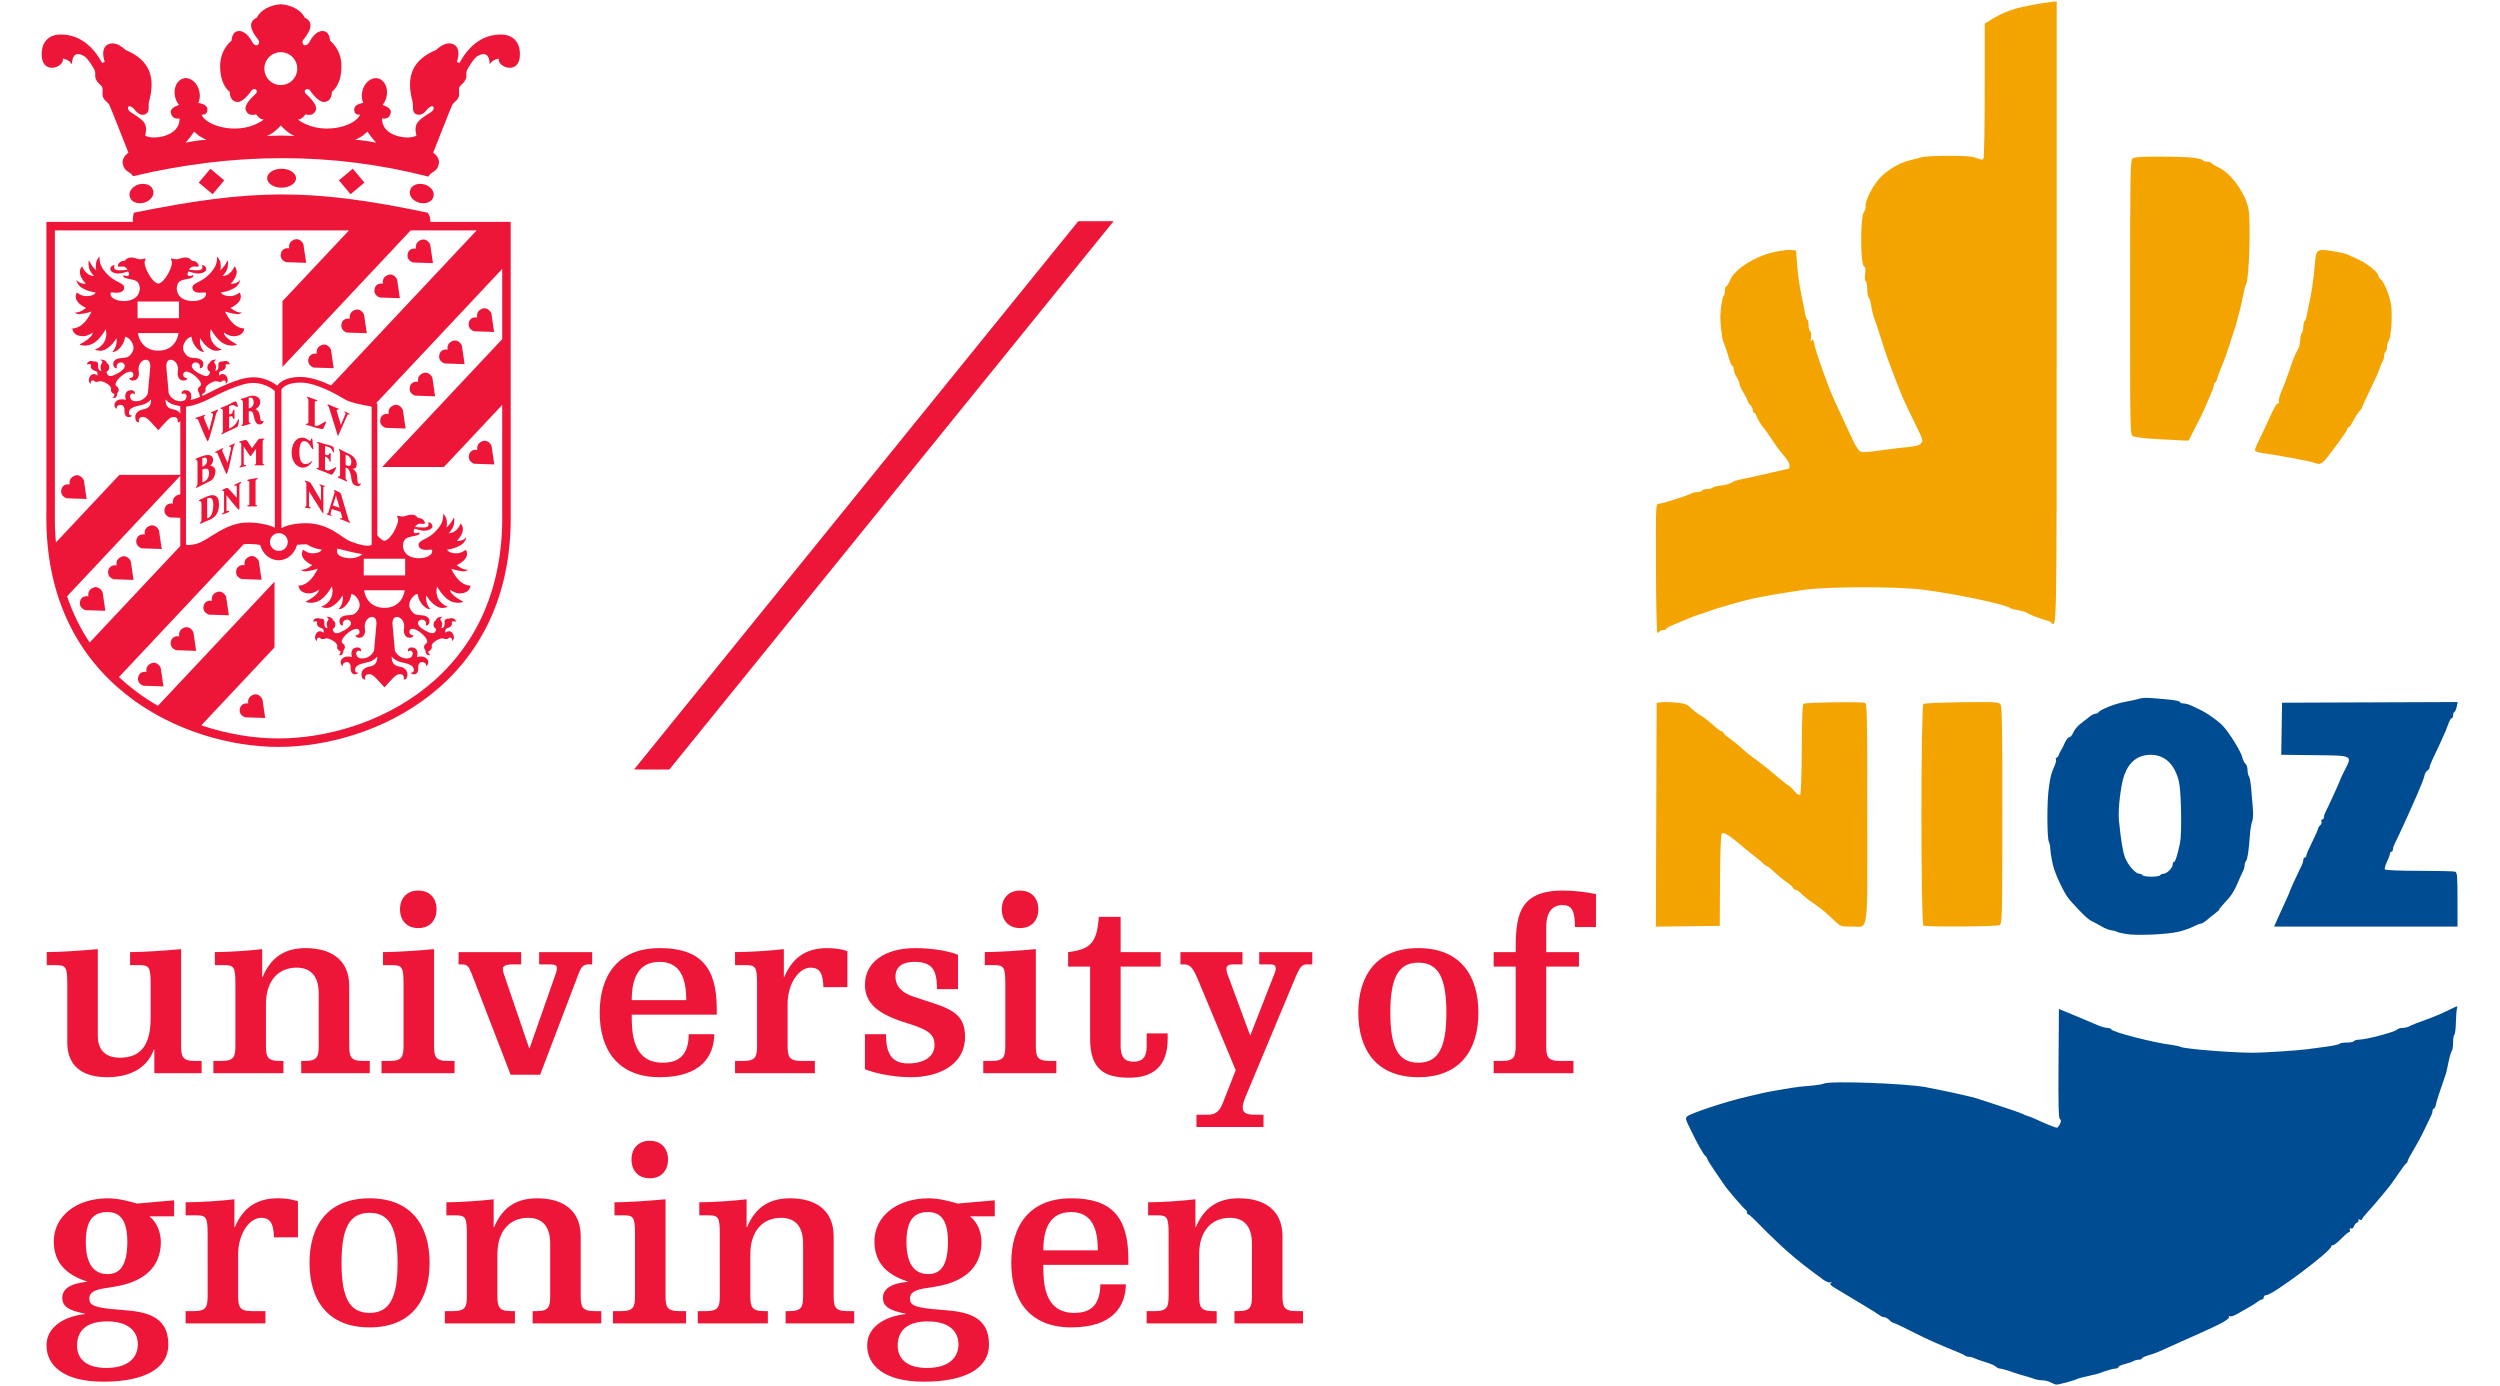 <?xml version="1.0" encoding="UTF-8" standalone="no"?>
<!-- Created with Inkscape (http://www.inkscape.org/) -->

<svg
   xmlns:dc="http://purl.org/dc/elements/1.1/"
   xmlns:cc="http://creativecommons.org/ns#"
   xmlns:rdf="http://www.w3.org/1999/02/22-rdf-syntax-ns#"
   xmlns:svg="http://www.w3.org/2000/svg"
   xmlns="http://www.w3.org/2000/svg"
   xmlns:sodipodi="http://sodipodi.sourceforge.net/DTD/sodipodi-0.dtd"
   xmlns:inkscape="http://www.inkscape.org/namespaces/inkscape"
   version="1.1"
   id="svg2"
   width="841.6"
   height="466.56"
   viewBox="0 0 841.6 466.56"
   sodipodi:docname="logo_affils.svg"
   inkscape:export-filename="/home/pratik/git/knots/knots_texts/logo_affils.png"
   inkscape:export-xdpi="300"
   inkscape:export-ydpi="300"
   inkscape:version="0.92.3 (2405546, 2018-03-11)">
  <defs
     id="defs6" />
  <sodipodi:namedview
     pagecolor="#ffffff"
     bordercolor="#666666"
     borderopacity="1"
     objecttolerance="10"
     gridtolerance="10"
     guidetolerance="10"
     inkscape:pageopacity="0"
     inkscape:pageshadow="2"
     inkscape:window-width="1920"
     inkscape:window-height="1025"
     id="namedview4"
     showgrid="false"
     inkscape:measure-start="-556.442,283.364"
     inkscape:measure-end="284.681,282.704"
     inkscape:zoom="0.71535151"
     inkscape:cx="473.77279"
     inkscape:cy="144.79955"
     inkscape:window-x="0"
     inkscape:window-y="27"
     inkscape:window-maximized="1"
     inkscape:current-layer="svg2" />
  <rect
     style="fill:#ffffff;fill-opacity:1;stroke:none;stroke-width:0.678;stroke-miterlimit:4;stroke-dasharray:1.355, 2.711;stroke-dashoffset:0"
     id="rect195"
     width="1000.907"
     height="563.359"
     x="-85.273"
     y="-33.893" />
  <g
     transform="matrix(5.215,0,0,-5.215,14.027,465.132)"
     inkscape:label="ink_ext_XXXXXX"
     id="g55">
    <g
       transform="scale(0.1)"
       id="g57">
      <path
         inkscape:connector-curvature="0"
         id="path59"
         style="fill:#ed1639;fill-opacity:1;fill-rule:nonzero;stroke:none"
         d="m 714.238,107.402 h 5.989 c 6.453,0 7.253,-1.453 7.253,-12.273 V 55.723 c 0,-7.43 -0.8,-10.176 -9.035,-10.176 h -5.164 v -7.918 h 45.215 v 7.918 h -2.266 c -8.222,0 -9.035,2.746 -9.035,10.176 V 82.207 c 0,15.188 8.071,23.574 19.856,23.574 8.73,0 14.219,-5.164 14.219,-16.629 V 55.723 c 0,-7.43 -0.801,-10.176 -9.043,-10.176 h -2.266 v -7.918 h 44.258 v 7.918 h -4.199 c -8.243,0 -9.043,2.746 -9.043,10.176 v 38.105 c 0,17.453 -12.286,24.551 -28.106,24.551 -13.086,0 -22.285,-5.488 -27.773,-18.563 h -0.325 v 17.93 c -7.918,-0.976 -22.293,-1.945 -30.535,-1.945 z M 701.484,75.422 v 3.719 c 0,27.129 -10.82,39.238 -36.816,39.238 -27.129,0 -38.77,-17.762 -38.77,-41.668 0,-23.898 11.641,-41.66 38.77,-41.66 26.973,0 35.051,13.887 35.207,27.781 h -16.477 c -0.156,-12.117 -5,-18.418 -16.796,-18.418 -19.864,0 -20.02,20.031 -20.02,31.008 z m -54.902,9.363 c 0,13.574 4.031,24.719 17.93,24.719 13.886,0 17.273,-11.477 17.273,-24.719 z m -61.543,5.5 c 0,-14.055 -4.031,-20.832 -12.754,-20.832 -8.555,0 -14.043,6.125 -14.043,20.664 0,14.055 4.844,19.387 13.887,19.387 7.746,0 12.91,-4.524 12.91,-19.219 m 6.785,-66.211 c 0,-7.434 -5,-15.195 -20.34,-15.195 -13.574,0 -18.906,6.473 -18.906,14.383 0,8.555 4.863,15.656 19.387,15.656 14.051,0 19.859,-6.613 19.859,-14.844 m 23.418,93.016 -23.894,-2.098 c -4.524,1.289 -11.953,3.387 -18.731,3.387 -21.164,0 -35.058,-12.109 -35.058,-27.781 0,-14.688 9.218,-21.953 21.328,-25.84 v -0.312 c -11.145,-0.977 -15.828,-5.012 -15.828,-10.176 0,-5.488 3.718,-8.242 14.539,-10.344 V 43.613 C 546.289,42.48 532.891,36.504 532.891,23.418 532.891,10.344 544.023,0 569.551,0 c 27.129,0 41.98,8.879 41.98,23.898 0,19.062 -15.176,21.328 -30.359,22.449 -17.774,1.289 -20.684,2.91 -20.684,7.434 0,5.332 7.278,6.141 12.61,6.953 l 3.875,0.633 c 22.617,3.723 29.707,15.832 29.707,28.75 0,6.945 -3.067,13.242 -7.09,16.309 v 0.324 h 15.652 z m -190.726,-9.688 h 5.976 c 6.461,0 7.262,-1.453 7.262,-12.273 V 55.723 c 0,-7.43 -0.801,-10.176 -9.039,-10.176 h -5.168 v -7.918 h 45.219 v 7.918 h -2.262 c -8.227,0 -9.039,2.746 -9.039,10.176 V 82.207 c 0,15.188 8.07,23.574 19.859,23.574 8.723,0 14.207,-5.164 14.207,-16.629 V 55.723 c 0,-7.43 -0.793,-10.176 -9.035,-10.176 h -2.262 v -7.918 h 44.258 v 7.918 h -4.211 c -8.23,0 -9.031,2.746 -9.031,10.176 v 38.105 c 0,17.453 -12.285,24.551 -28.105,24.551 -13.09,0 -22.29,-5.488 -27.778,-18.563 h -0.324 v 17.93 c -7.918,-0.976 -22.289,-1.945 -30.527,-1.945 z m -43.758,36.008 c 0,-6.933 4.187,-12.109 11.777,-12.109 7.602,0 11.789,5.176 11.789,12.109 0,6.953 -4.187,12.117 -11.789,12.117 -7.59,0 -11.777,-5.164 -11.777,-12.117 m -10.992,-36.008 h 5.98 c 6.461,0 7.266,-1.453 7.266,-12.273 V 55.723 c 0,-7.43 -0.805,-10.176 -9.047,-10.176 h -5.172 v -7.918 h 47.164 v 7.918 h -4.203 c -8.231,0 -9.039,2.746 -9.039,10.176 v 62.023 c -10.34,-0.976 -24.711,-1.945 -32.949,-1.945 z m -108.52,0 h 5.973 c 6.457,0 7.269,-1.453 7.269,-12.273 V 55.723 c 0,-7.43 -0.812,-10.176 -9.043,-10.176 h -5.172 v -7.918 h 45.219 v 7.918 h -2.254 c -8.242,0 -9.054,2.746 -9.054,10.176 V 82.207 c 0,15.188 8.082,23.574 19.871,23.574 8.718,0 14.211,-5.164 14.211,-16.629 V 55.723 c 0,-7.43 -0.809,-10.176 -9.043,-10.176 h -2.27 v -7.918 h 44.262 v 7.918 h -4.199 c -8.243,0 -9.051,2.746 -9.051,10.176 v 38.105 c 0,17.453 -12.274,24.551 -28.102,24.551 -13.078,0 -22.289,-5.488 -27.777,-18.563 h -0.324 v 17.93 c -7.907,-0.976 -22.289,-1.945 -30.516,-1.945 z m -88.34,-30.691 c 0,-23.898 11.621,-41.66 38.758,-41.66 27.129,0 38.762,17.762 38.762,41.66 0,23.906 -11.633,41.668 -38.762,41.668 -27.137,0 -38.758,-17.762 -38.758,-41.668 m 20.668,0 c 0,21.973 4.84,32.305 18.09,32.305 13.242,0 18.082,-10.332 18.082,-32.305 0,-21.965 -4.84,-32.297 -18.082,-32.297 -13.25,0 -18.09,10.332 -18.09,32.297 M 92.926,107.402 h 6.938 c 6.461,0 7.27,-1.453 7.27,-12.273 V 55.723 c 0,-7.43 -0.809,-10.176 -9.035,-10.176 h -5.172 v -7.918 h 51.515 v 7.918 h -8.558 c -8.238,0 -9.047,2.746 -9.047,10.176 V 82.207 c 0,13.566 7.426,23.574 14.859,23.574 6.297,0 8.078,-4.519 8.243,-12.586 h 15.496 v 23.243 c -3.711,1.308 -8.227,1.941 -12.918,1.941 -13.082,0 -22.282,-5.488 -27.782,-18.563 h -0.32 v 17.93 c -7.91,-0.976 -22.289,-1.945 -31.488,-1.945 z M 55.293,90.285 c 0,-14.055 -4.039,-20.832 -12.758,-20.832 -8.559,0 -14.051,6.125 -14.051,20.664 0,14.055 4.851,19.387 13.887,19.387 7.758,0 12.922,-4.524 12.922,-19.219 m 6.781,-66.211 c 0,-7.434 -5,-15.195 -20.352,-15.195 -13.559,0 -18.887,6.473 -18.887,14.383 0,8.555 4.84,15.656 19.383,15.656 14.047,0 19.855,-6.613 19.855,-14.844 m 23.418,93.016 -23.895,-2.098 c -4.524,1.289 -11.953,3.387 -18.742,3.387 -21.152,0 -35.039,-12.109 -35.039,-27.781 0,-14.688 9.199,-21.953 21.32,-25.84 v -0.312 c -11.152,-0.977 -15.832,-5.012 -15.832,-10.176 0,-5.488 3.711,-8.242 14.531,-10.344 V 43.613 C 16.531,42.48 3.137,36.504 3.137,23.418 3.137,10.344 14.277,0 39.797,0 c 27.129,0 41.988,8.879 41.988,23.898 0,19.062 -15.188,21.328 -30.367,22.449 -17.762,1.289 -20.672,2.91 -20.672,7.434 0,5.332 7.266,6.141 12.598,6.953 l 3.875,0.633 c 22.605,3.723 29.715,15.832 29.715,28.75 0,6.945 -3.066,13.242 -7.109,16.309 v 0.324 h 15.668 v 10.34" />
      <path
         inkscape:connector-curvature="0"
         id="path61"
         style="fill:#ed1639;fill-opacity:1;fill-rule:nonzero;stroke:none"
         d="m 937.297,267.93 h 14.207 v -50.703 c 0,-7.43 -0.801,-10.184 -9.043,-10.184 h -5.164 v -7.91 h 51.519 v 7.91 h -8.562 c -8.242,0 -9.043,2.754 -9.043,10.184 v 50.703 h 21.152 v 9.375 h -21.152 v 15.976 c 0,9.688 3.879,14.387 10.5,14.387 5.965,0 8.062,-3.566 8.062,-14.219 h 13.567 v 21.317 c -6.453,1.3 -13.567,2.265 -21.477,2.265 -29.383,0 -30.359,-17.773 -30.359,-39.726 h -14.207 z m -87.375,-29.715 c 0,-23.899 11.621,-41.66 38.769,-41.66 27.129,0 38.75,17.761 38.75,41.66 0,23.894 -11.621,41.668 -38.75,41.668 -27.148,0 -38.769,-17.774 -38.769,-41.668 m 20.676,0 c 0,21.973 4.832,32.293 18.093,32.293 13.243,0 18.079,-10.32 18.079,-32.293 0,-21.965 -4.836,-32.305 -18.079,-32.305 -13.261,0 -18.093,10.34 -18.093,32.305 m -99.817,-37.141 -7.746,-19.715 c -2.097,-5.644 -4.195,-9.035 -10.34,-9.035 h -7.265 v -7.91 h 43.281 v 7.91 h -5.32 c -6.301,0 -8.078,1.446 -8.078,4.844 0,2.59 1.621,6.301 2.578,8.566 l 31.66,75.743 c 2.258,5.332 3.711,7.91 7.109,7.91 h 3.543 v 7.918 h -34.234 v -7.918 h 6.785 c 2.746,0 3.867,-0.481 3.867,-2.746 0,-1.453 -0.801,-3.387 -1.777,-5.653 l -14.688,-37.629 -13.242,35.852 c -0.969,2.578 -2.109,4.844 -2.109,7.273 0,2.258 1.621,2.903 4.375,2.903 h 5.965 v 7.918 h -40.047 v -7.918 h 2.422 c 3.875,0 5.82,-2.422 9.043,-10.176 z M 662.59,267.93 h 14.207 v -46.348 c 0,-20.027 9.043,-25.359 25.359,-25.359 15.657,0 24.699,7.754 24.699,25.039 v 3.554 h -13.554 v -8.242 c 0,-6.945 -2.598,-10.011 -8.399,-10.011 -5.82,0 -8.398,3.066 -8.398,10.011 v 51.356 h 25.84 v 9.375 h -25.84 v 22.765 h -14.063 c -1.289,-16.308 -4.836,-20.996 -19.851,-22.765 z m -42.805,36.984 c 0,-6.945 4.199,-12.109 11.797,-12.109 7.578,0 11.785,5.164 11.785,12.109 0,6.953 -4.207,12.117 -11.785,12.117 -7.598,0 -11.797,-5.164 -11.797,-12.117 m -10.976,-36.008 h 5.964 c 6.457,0 7.278,-1.465 7.278,-12.285 v -39.394 c 0,-7.43 -0.821,-10.184 -9.043,-10.184 h -5.176 v -7.91 H 655 v 7.91 h -4.199 c -8.242,0 -9.051,2.754 -9.051,10.184 v 62.003 c -10.332,-0.968 -24.719,-1.925 -32.941,-1.925 z m -77.364,-67.195 c 4.688,-1.926 16.465,-5.156 29.727,-5.156 16.941,0 34.875,7.254 34.875,26.16 0,12.265 -6.145,16.953 -20.031,21.476 l -13.243,4.364 c -7.421,2.422 -11.621,6.777 -11.621,12.922 0,6.453 4.688,9.531 12.11,9.531 11.621,0 14.699,-5.176 14.699,-17.617 h 13.562 v 22.129 c -4.687,2.097 -15.507,4.363 -27.773,4.363 -19.062,0 -32.305,-8.875 -32.305,-23.582 0,-12.598 9.043,-19.375 27.785,-25.031 14.852,-4.52 17.118,-8.075 17.118,-14.043 0,-7.43 -6.797,-11.797 -17.118,-11.797 -11.156,0 -14.21,7.433 -14.21,18.898 h -13.575 z m -83.847,67.195 h 6.949 c 6.461,0 7.262,-1.465 7.262,-12.285 v -39.394 c 0,-7.43 -0.801,-10.184 -9.039,-10.184 h -5.172 v -7.91 h 51.519 v 7.91 h -8.558 c -8.231,0 -9.039,2.754 -9.039,10.184 v 26.476 c 0,13.574 7.425,23.582 14.859,23.582 6.289,0 8.074,-4.519 8.23,-12.597 h 15.508 v 23.253 c -3.722,1.289 -8.242,1.942 -12.922,1.942 -13.09,0 -22.289,-5.488 -27.777,-18.574 h -0.32 v 17.921 c -7.922,-0.968 -22.289,-1.925 -31.5,-1.925 z m -11.793,-31.98 v 3.719 c 0,27.128 -10.821,39.238 -36.817,39.238 -27.133,0 -38.761,-17.774 -38.761,-41.668 0,-23.899 11.628,-41.66 38.761,-41.66 26.969,0 35.051,13.875 35.211,27.773 h -16.472 c -0.168,-12.109 -5.012,-18.418 -16.797,-18.418 -19.875,0 -20.032,20.028 -20.032,31.016 z m -54.907,9.363 c 0,13.566 4.04,24.719 17.93,24.719 13.887,0 17.281,-11.477 17.281,-24.719 z m -59.761,23.098 h 6.777 c 3.711,0 4.684,-0.977 4.684,-2.102 0,-1.289 -0.325,-2.898 -0.801,-4.031 l -16.801,-47.969 h -0.316 l -15.516,45.535 c -0.476,1.621 -1.449,3.567 -1.449,5.664 0,1.77 1.609,2.903 6.461,2.903 h 5.332 v 7.918 h -40.383 v -7.918 h 1.945 c 3.547,0 4.516,-0.977 6.618,-6.301 l 25.039,-64.922 h 19.05 l 25.032,65.734 c 1.621,4.2 3.07,5.489 6.457,5.489 h 2.101 v 7.918 h -34.23 z m -89.809,35.527 c 0,-6.945 4.199,-12.109 11.785,-12.109 7.594,0 11.793,5.164 11.793,12.109 0,6.953 -4.199,12.117 -11.793,12.117 -7.586,0 -11.785,-5.164 -11.785,-12.117 m -10.98,-36.008 h 5.968 c 6.461,0 7.274,-1.465 7.274,-12.285 v -39.394 c 0,-7.43 -0.813,-10.184 -9.043,-10.184 h -5.172 v -7.91 h 47.164 v 7.91 h -4.199 c -8.242,0 -9.055,2.754 -9.055,10.184 v 62.003 c -10.324,-0.968 -24.707,-1.925 -32.937,-1.925 z m -108.532,0 h 5.981 c 6.461,0 7.262,-1.465 7.262,-12.285 v -39.394 c 0,-7.43 -0.801,-10.184 -9.043,-10.184 h -5.172 v -7.91 h 45.226 v 7.91 h -2.261 c -8.235,0 -9.043,2.754 -9.043,10.184 v 26.476 c 0,15.195 8.07,23.582 19.863,23.582 8.715,0 14.211,-5.176 14.211,-16.629 v -33.429 c 0,-7.43 -0.805,-10.184 -9.043,-10.184 h -2.258 v -7.91 h 44.246 v 7.91 h -4.195 c -8.242,0 -9.043,2.754 -9.043,10.184 v 38.105 c 0,17.441 -12.281,24.551 -28.098,24.551 -13.09,0 -22.289,-5.488 -27.781,-18.574 h -0.32 v 17.921 c -7.918,-0.968 -22.289,-1.925 -30.532,-1.925 z M 72.738,199.133 h 30.52 v 7.91 h -4.199 c -8.234,0 -9.043,2.754 -9.043,10.184 v 62.003 c -10.336,-0.968 -24.707,-1.925 -32.949,-1.925 v -8.399 h 5.981 c 6.461,0 7.269,-1.465 7.269,-12.285 v -22.117 c 0,-16.641 -5.981,-25.363 -19.711,-25.363 -9.199,0 -14.371,4.687 -14.371,14.218 v 55.871 c -10.336,-0.968 -24.707,-1.925 -32.949,-1.925 v -8.399 h 5.984 c 6.457,0 7.27,-1.465 7.27,-12.285 v -37.793 c 0,-15.019 9.688,-22.273 25.68,-22.273 16.305,0 26.477,7.097 30.199,17.918 h 0.32 v -15.34" />
      <path
         inkscape:connector-curvature="0"
         id="path63"
         style="fill:#ed1639;fill-opacity:1;fill-rule:nonzero;stroke:none"
         d="M 691.973,749.133 405.18,395.156 l -22.785,0.032 286.753,353.925 22.825,0.02" />
      <path
         inkscape:connector-curvature="0"
         id="path65"
         style="fill:#ed1639;fill-opacity:1;fill-rule:nonzero;stroke:none"
         d="m 138.535,818.059 c -2.082,-0.325 -5.019,-1.153 -6.738,2.566 -1.555,3.371 4.277,8.828 6.207,10.598 2.5,2.285 -0.746,4.734 -2.656,2.07 -0.535,-0.742 -5.106,-7.207 -8.692,-7.207 -5.562,0 -5.238,6.531 -5.238,6.531 0,0 -6.215,3.946 -6.215,16.535 0,11.172 7.391,16.524 7.391,16.524 0,0 0.051,6.375 5.035,6.211 4.965,-0.157 8.187,-7.012 8.504,-7.481 2.512,-3.781 5.676,-0.558 3.472,2.129 -5.21,6.356 -6.308,11.367 -0.613,14.043 2.071,4.715 8.321,8.035 15.145,8.574 l 0.226,0.008 0.223,0.02 c 6.82,-0.567 13.07,-3.887 15.141,-8.602 5.699,-2.676 4.597,-7.687 -0.61,-14.043 -2.203,-2.687 0.957,-5.91 3.477,-2.129 0.312,0.469 3.527,7.324 8.511,7.481 4.969,0.164 5.028,-6.211 5.028,-6.211 0,0 7.383,-5.352 7.383,-16.524 0,-12.589 -6.211,-16.535 -6.211,-16.535 0,0 0.324,-6.531 -5.239,-6.531 -3.582,0 -8.148,6.465 -8.691,7.207 -1.898,2.664 -5.16,0.215 -2.66,-2.07 1.93,-1.77 7.769,-7.227 6.211,-10.598 -1.711,-3.719 -4.653,-2.891 -6.738,-2.566 0,0 -1.911,-3.321 -4.801,-3.332 14.437,-10.789 37.109,-4.676 40.148,3.222 0,0 -3.84,-0.761 -3.801,3.262 0.028,2.434 2.508,3.762 5.86,4.25 -0.699,1.531 -1.051,3.387 -0.93,5.398 0.332,5.657 4.231,10.411 8.731,10.606 4.488,0.195 7.863,-4.227 7.531,-9.891 -0.16,-2.844 -1.242,-5.469 -2.844,-7.394 3.293,-1.121 5.609,-2.813 5.305,-4.785 -0.801,-5.184 -5.614,-3.907 -5.614,-3.907 -0.578,-11.875 17.524,-14.14 22.153,-11.082 -1.832,6.856 0.902,8.914 2.992,10.762 1.488,1.309 5.918,4.043 6.527,4.441 1.383,0.899 2.102,2.825 1.231,3.528 -0.813,0.672 -2.621,-0.481 -3.481,-1.438 -1.222,-1.386 -3.371,-4.636 -6.738,-3.75 -4.074,1.067 -2.312,5.735 -3.004,8.242 -4.336,15.832 -0.629,26.868 15.199,33.497 0,0 6.024,6.339 11.422,3.476 5.172,-2.734 1.961,-11.191 1.961,-11.191 l 1.598,-0.743 c 5.781,10.489 14.14,18.098 26.133,18.399 8.496,0.207 12.597,-4.805 12.929,-11.66 0.739,-15.281 -14.882,-9.59 -13.66,-3.875 0,0 -3.781,-0.391 -5.859,-3.711 0,0.957 0.121,10.027 -7.981,5.234 -2.308,-1.367 -6.39,-8.234 -6.687,-9.101 -1.012,-3 0.449,-3.477 -1.125,-6.418 -1.231,-2.305 -2.949,-2.832 -3.688,-4.442 -0.75,-1.601 0.321,-4.758 -0.703,-6.789 -1.238,-2.488 -2.945,-2.676 -4.066,-4.929 -0.895,-1.778 -12.199,-30.606 -12.199,-30.606 0,0 4.5,-2.883 3.64,-7.168 -1.14,-5.734 -4.789,-4.492 -6.734,-8.262 -61.418,15.801 -124.988,15.887 -190.688,0.262 -1.973,3.449 -5.469,2.402 -6.59,8 -0.863,4.285 3.641,7.168 3.641,7.168 0,0 -11.312,28.828 -12.203,30.606 -1.117,2.253 -2.824,2.441 -4.066,4.929 -1.02,2.031 0.047,5.188 -0.703,6.789 -0.738,1.61 -2.457,2.137 -3.676,4.442 -1.574,2.941 -0.121,3.418 -1.133,6.418 -0.289,0.867 -4.379,7.734 -6.691,9.101 -8.09,4.793 -7.969,-4.277 -7.976,-5.234 -2.07,3.32 -5.859,3.711 -5.859,3.711 1.219,-5.715 -14.402,-11.406 -13.664,3.875 0.332,6.855 4.43,11.867 12.93,11.66 12.004,-0.301 20.352,-7.91 26.133,-18.399 l 1.605,0.743 c 0,0 -3.207,8.457 1.965,11.191 5.391,2.863 11.41,-3.476 11.41,-3.476 15.828,-6.629 19.539,-17.665 15.195,-33.497 -0.688,-2.507 1.074,-7.175 -2.996,-8.242 -3.371,-0.886 -5.508,2.364 -6.738,3.75 -0.852,0.957 -2.664,2.11 -3.48,1.438 -0.859,-0.703 -0.152,-2.629 1.226,-3.528 0.613,-0.398 5.039,-3.132 6.531,-4.441 2.09,-1.848 4.816,-3.906 3.004,-10.762 4.617,-3.058 22.719,-0.793 22.145,11.082 0,0 -4.816,-1.277 -5.617,3.907 -0.301,1.972 2.012,3.664 5.297,4.785 -1.598,1.925 -2.664,4.55 -2.836,7.394 -0.332,5.664 3.035,10.086 7.539,9.891 4.492,-0.195 8.398,-4.949 8.73,-10.606 0.106,-2.011 -0.242,-3.867 -0.945,-5.398 3.352,-0.488 5.844,-1.816 5.867,-4.25 0.039,-4.023 -3.804,-3.262 -3.804,-3.262 3.043,-7.898 25.711,-14.011 40.16,-3.222 -2.899,0.011 -4.809,3.332 -4.809,3.332 m 5.211,29.558 c 0,-5.859 4.75,-10.625 10.609,-10.625 5.872,0 10.622,4.766 10.622,10.625 0,5.86 -4.75,10.606 -10.622,10.606 -5.859,0 -10.609,-4.746 -10.609,-10.606 m 58.578,-46.043 c 4.571,0.137 13.512,-1.738 13.512,-1.738 0,0 -3.801,4.258 -5.543,7.137 0,0 -2.027,-1.895 -3.258,-2.782 -0.961,-0.703 -4.711,-2.617 -4.711,-2.617 m -47.961,9.317 c -1.789,-1.993 -5.246,-5.403 -9.008,-6.692 0,0 6.188,0.156 8.868,0.196 h 0.273 c 2.676,-0.04 8.879,-0.196 8.879,-0.196 -3.77,1.289 -7.23,4.699 -9.012,6.692 m -47.968,-9.317 c 0,0 -3.75,1.914 -4.711,2.617 -1.231,0.887 -3.262,2.782 -3.262,2.782 -1.738,-2.879 -5.535,-7.137 -5.535,-7.137 0,0 8.937,1.875 13.508,1.738 m 140.531,-28.672 c 2.937,-0.793 7.078,-3.691 5.941,-7.941 -1.144,-4.266 -6.172,-4.707 -9.121,-3.914 -2.949,0.789 -7.082,3.691 -5.941,7.937 1.14,4.258 6.172,4.707 9.121,3.918 m -38.59,1.141 -8.949,-7.52 -7.512,8.965 8.949,7.512 z M 66.008,761.047 c -2.949,-0.793 -7.981,-0.352 -9.121,3.914 -1.141,4.25 2.996,7.148 5.941,7.941 2.949,0.789 7.977,0.34 9.113,-3.918 1.145,-4.246 -2.988,-7.148 -5.934,-7.937 m 79.539,15.828 c 0,3.371 4.18,6.113 9.324,6.113 5.152,0 9.332,-2.742 9.332,-6.113 0,-3.379 -4.18,-6.113 -9.332,-6.113 -5.144,0 -9.324,2.734 -9.324,6.113 m -44.129,-2.832 7.508,8.957 8.949,-7.512 -7.508,-8.965 z M 24.844,503.82 c 1.02,4.071 5.351,3.153 5.351,3.153 0,0 -1.031,3.75 2.789,5.48 4.242,1.895 6.351,-2.785 6.351,-2.785 l 1.777,-12.051 -12.848,0.43 c 0,0 -4.551,1.262 -3.422,5.773 m 18.203,19.95 c 1.008,4.054 5.348,3.144 5.348,3.144 0,0 -1.031,3.75 2.793,5.469 4.238,1.914 6.336,-2.762 6.336,-2.762 l 1.785,-12.062 -12.844,0.429 c 0,0 -4.551,1.27 -3.418,5.782 m 18.188,19.953 c 1.023,4.05 5.351,3.144 5.351,3.144 0,0 -1.027,3.75 2.789,5.469 4.238,1.902 6.348,-2.773 6.348,-2.773 l 1.781,-12.051 -12.852,0.429 c 0,0 -4.547,1.27 -3.418,5.782 m 93.239,184.715 c 1.019,4.074 5.351,3.164 5.351,3.164 0,0 -1.031,3.75 2.793,5.468 4.238,1.895 6.336,-2.781 6.336,-2.781 l 1.793,-12.051 -12.851,0.43 c 0,0 -4.551,1.27 -3.422,5.77 m 17.785,-68.028 c 1.019,4.063 5.347,3.156 5.347,3.156 0,0 -1.027,3.75 2.79,5.457 4.238,1.915 6.339,-2.761 6.339,-2.761 l 1.789,-12.051 -12.847,0.418 c 0,0 -4.555,1.269 -3.418,5.781 m 21.347,22.61 c 1.02,4.07 5.348,3.144 5.348,3.144 0,0 -1.019,3.77 2.801,5.477 4.242,1.906 6.344,-2.774 6.344,-2.774 l 1.773,-12.058 -12.836,0.429 c 0,0 -4.551,1.27 -3.43,5.782 m 21.36,22.605 c 1.019,4.063 5.351,3.156 5.351,3.156 0,0 -1.031,3.75 2.797,5.469 4.231,1.902 6.34,-2.773 6.34,-2.773 l 1.781,-12.063 -12.839,0.43 c 0,0 -4.563,1.269 -3.43,5.781 m 21.359,22.609 c 1.02,4.063 5.352,3.153 5.352,3.153 0,0 -1.031,3.75 2.789,5.468 4.242,1.915 6.351,-2.781 6.351,-2.781 l 1.778,-12.043 -12.848,0.43 c 0,0 -4.551,1.269 -3.422,5.773 M 12.754,576.035 c 1.02,4.063 5.352,3.156 5.352,3.156 0,0 -1.031,3.758 2.789,5.469 4.242,1.903 6.352,-2.773 6.352,-2.773 l 1.777,-12.063 -12.848,0.43 c 0,0 -4.551,1.269 -3.422,5.781 M 62.344,455.02 c 1.02,4.054 5.351,3.144 5.351,3.144 0,0 -1.031,3.75 2.789,5.469 4.242,1.914 6.351,-2.774 6.351,-2.774 l 1.777,-12.05 -12.848,0.429 c 0,0 -4.551,1.27 -3.422,5.782 m 21.113,22.96 c 1.016,4.063 5.348,3.145 5.348,3.145 0,0 -1.023,3.75 2.801,5.477 4.23,1.906 6.34,-2.782 6.34,-2.782 l 1.781,-12.05 -12.84,0.429 c 0,0 -4.562,1.27 -3.43,5.781 m 21.117,22.958 c 1.024,4.062 5.352,3.156 5.352,3.156 0,0 -1.031,3.75 2.789,5.469 4.238,1.902 6.34,-2.774 6.34,-2.774 l 1.789,-12.062 -12.852,0.429 c 0,0 -4.547,1.27 -3.418,5.782 m 21.11,22.96 c 1.019,4.071 5.351,3.165 5.351,3.165 0,0 -1.031,3.75 2.789,5.457 4.242,1.906 6.352,-2.774 6.352,-2.774 l 1.777,-12.058 -12.848,0.429 c 0,0 -4.55,1.27 -3.421,5.781 m 92.992,97.618 c 1.019,4.07 5.347,3.164 5.347,3.164 0,0 -1.031,3.75 2.801,5.457 4.231,1.914 6.34,-2.774 6.34,-2.774 l 1.781,-12.058 -12.84,0.429 c 0,0 -4.562,1.278 -3.429,5.782 m 19.039,20.769 c 1.019,4.063 5.351,3.156 5.351,3.156 0,0 -1.031,3.758 2.789,5.469 4.239,1.903 6.352,-2.773 6.352,-2.773 l 1.777,-12.063 -12.851,0.43 c 0,0 -4.547,1.269 -3.418,5.781 m 19.039,20.774 c 1.019,4.062 5.351,3.152 5.351,3.152 0,0 -1.031,3.75 2.79,5.469 4.242,1.906 6.351,-2.782 6.351,-2.782 l 1.781,-12.05 -12.851,0.429 c 0,0 -4.551,1.27 -3.422,5.782 m 19.043,20.769 c 1.019,4.063 5.348,3.145 5.348,3.145 0,0 -1.028,3.75 2.793,5.48 4.238,1.902 6.343,-2.785 6.343,-2.785 l 1.785,-12.051 -12.851,0.43 c 0,0 -4.551,1.269 -3.418,5.781 M 128.012,434.641 c 1.019,4.062 5.351,3.144 5.351,3.144 0,0 -1.027,3.75 2.793,5.477 4.239,1.906 6.348,-2.782 6.348,-2.782 l 1.781,-12.05 -12.847,0.429 c 0,0 -4.551,1.27 -3.426,5.782 m 147.89,163.672 c 1.024,4.062 5.352,3.152 5.352,3.152 0,0 -1.027,3.75 2.789,5.469 4.242,1.906 6.352,-2.774 6.352,-2.774 l 1.777,-12.051 -12.848,0.422 c 0,0 -4.551,1.27 -3.422,5.782 M 132.855,581.875 c 0,0.637 1.012,0.527 2.93,0.852 1.918,0.32 3.629,0.964 3.629,0.32 0,-0.957 -1.328,-0.203 -1.328,-1.758 v -15 c 0,-0.75 1.012,-0.215 1.012,-0.801 0,-0.75 -1.813,-0.429 -3.153,-0.429 -1.39,0 -3.152,-0.321 -3.152,0.265 0,1.016 1.23,0 1.23,0.965 v 14.25 c 0,1.504 -1.168,0.106 -1.168,1.336 m -16.289,-6.484 c 0,0.422 0.528,0.468 1.493,0.957 0.964,0.468 1.546,1.007 2.406,0.265 0.848,-0.754 5.492,-6.086 5.492,-6.086 v 7.578 c 0,0.852 -1.492,-0.261 -1.492,0.586 0,0.637 0.64,0.637 1.703,1.067 1.066,0.43 2.617,1.601 2.617,0.859 0,-0.91 -1.117,-0.637 -1.117,-1.816 V 564.18 c 0,-1.231 -0.113,-1.231 -0.641,-1.231 -0.324,0 -7.711,9.309 -7.711,9.309 v -9.934 c 0,-0.898 1.789,0.352 1.789,-0.496 0,-0.48 -1.07,-0.754 -2.14,-1.183 -1.07,-0.418 -2.559,-1.114 -2.559,-0.575 0,0.899 1.328,0.575 1.328,1.485 v 12.859 c 0,0.977 -1.168,0.227 -1.168,0.977 m -5.781,-9.149 c 0,6.192 -3.949,3.887 -3.949,3.887 v -12.734 c 0,0 3.949,0.085 3.949,8.847 m -9.23,2.559 c 0,0.449 1.922,1.16 3.203,1.758 2.297,1.074 9.715,4.863 9.715,-4.27 0,-8.379 -5.879,-9.773 -7.739,-10.625 -1.871,-0.859 -4.398,-2.09 -4.589,-1.68 -0.329,0.664 1.007,0.774 1.007,2.266 v 10.41 c 0,2.617 -1.597,1.262 -1.597,2.141 m 25.851,37.82 c -0.043,0.391 1.512,0.656 2.301,0.871 1.34,0.36 2.188,0.613 2.75,0.059 0.555,-0.578 3.301,-4.992 3.301,-4.992 0,0 3.527,4.992 3.808,5.324 0.278,0.332 0.391,0.808 1.801,0.84 1.617,0.027 2.348,0.195 2.348,-0.149 0,-0.605 -1.012,-0.301 -1.07,-1.601 -0.04,-0.996 0,-12.938 0,-13.602 0,-1.523 1.043,-1.016 1.043,-1.523 0,-0.5 -0.676,-0.305 -3.051,-0.285 -1.961,0.039 -3.282,-0.243 -3.282,0.128 0,0.664 1.04,0.106 1.04,1.473 v 9.113 c 0,0 -3.418,-4.992 -3.59,-4.992 -0.2,0 -4.371,6.36 -4.371,6.36 v -10.899 c 0,-1.738 1.73,-0.715 1.73,-1.398 0,-0.34 -1.32,-0.489 -2.293,-0.731 -1.117,-0.273 -2.098,-0.703 -2.215,-0.39 -0.238,0.683 1.211,0.312 1.211,2.273 0,1.738 0.02,11.738 0,12.473 -0.062,1.922 -1.402,1.082 -1.461,1.648 m -4.929,-1.902 c 0.582,0.273 2.109,1.101 2.289,0.847 0.269,-0.371 -0.61,-0.449 -1.219,-3.086 -0.231,-0.964 -3.102,-16.074 -4.172,-16.601 -0.344,-0.184 -5.211,11.894 -5.66,12.863 -0.801,1.707 -1.649,0.555 -1.813,1.16 -0.093,0.391 1.235,0.899 2.34,1.399 0.594,0.262 2.746,1.57 2.977,1.308 0.449,-0.507 -1.184,-0.527 -0.403,-2.382 0.52,-1.243 3.247,-7.247 3.247,-7.247 0,0 1.601,6.778 2.089,9.071 0.477,2.285 -1.277,1.144 -1.336,1.652 -0.031,0.281 0.848,0.664 1.602,0.985 z m -18.692,-15.86 v -8.3 c 0,0 4.274,0.886 4.274,6.062 0,4.426 -4.274,2.238 -4.274,2.238 m -0.058,7.274 v -5.496 c 0,0 3.097,1.16 3.097,3.828 0,3.203 -3.097,1.668 -3.097,1.668 m 0.328,1.437 c 1.808,0.692 6.558,1.649 6.558,-2.461 0,-2.941 -1.918,-3.632 -1.918,-3.632 0,0 3.469,-0.637 3.469,-3.516 0,-3.313 -1.598,-5.617 -3.41,-6.574 -0.926,-0.489 -6.621,-3.25 -7.156,-3.574 -0.535,-0.313 -1.801,-1.004 -1.946,-0.692 -0.328,0.723 0.934,0.586 0.934,2.723 v 13.312 c 0,2.832 -1.332,1.582 -1.332,2.324 0,0.458 2.941,1.375 4.801,2.09 m 29.621,37.469 v -6.719 c 0,0 3.16,0.207 3.16,3.84 0,4.317 -3.16,2.879 -3.16,2.879 m 8.351,-15 c 0.957,-0.125 1.387,0.254 1.387,0.254 0,0 -0.316,-2.391 -2.828,-2.391 -3.414,0 -3.359,5.868 -4.32,7.578 -0.961,1.708 -2.571,0.801 -2.571,0.801 v -5.988 c 0,-1.914 1.2,-1.082 1.2,-1.785 0,-0.293 -0.93,-0.449 -0.93,-0.449 0,0 -2.61,-0.754 -3.57,-0.957 -0.961,-0.215 -1.379,-0.43 -1.379,0 0,0.761 0.949,0.261 0.949,2.363 v 12.363 c 0,2.402 -1.379,1.602 -1.41,2.274 -0.02,0.39 0.961,0.586 1.918,0.832 1.613,0.39 2.222,0.898 4.511,1.433 2.211,0.508 6.09,-0.535 6.09,-3.633 0,-3.418 -1.929,-4.109 -2.988,-4.91 3.941,-1.914 2.18,-7.578 3.941,-7.785 m -25.933,8.781 c 1.601,0.528 4.433,1.727 7.469,3.438 0.414,0.234 1.652,1.004 2.242,-0.11 0.613,-1.152 1.07,-2.675 0.699,-2.832 -0.547,-0.222 -0.906,0.227 -1.598,0.586 -0.609,0.325 -1.39,0.696 -2.14,0.489 -0.75,-0.215 -1.77,-0.664 -1.77,-0.664 l 0.012,-5.262 c 0,0 1.859,0 2.078,1.015 0.172,0.809 0.5,1.864 1.09,2.032 0.34,0.086 0.238,-0.996 0.277,-2.5 0.02,-0.528 0.055,-0.813 0.063,-1.094 0.039,-1.855 -0.075,-2.473 -0.34,-2.52 -0.508,-0.097 -0.938,1.25 -1.063,1.571 -0.218,0.558 -2.105,0.051 -2.105,-0.262 v -7.559 c 0,0 1.437,0.77 2.078,1.153 0.867,0.508 2.34,2.195 2.91,3.191 0.559,0.996 0.781,1.809 1.301,1.719 0.332,-0.059 -0.371,-3.309 -0.371,-3.309 0,0 -0.051,-1.281 -1.121,-1.816 -1.059,-0.539 -7.032,-3.332 -7.547,-3.574 -1.024,-0.481 -2.25,-1.367 -2.274,-0.879 -0.027,0.742 0.989,0.34 0.989,2.558 l -0.032,12.618 c 0,0 -0.039,1.062 -0.847,1.211 -0.621,0.097 -1.199,0.39 0,0.8 m -13.961,-5.8 c 0.859,0.3 3.293,1.335 3.426,1.043 0.336,-0.75 -1.262,-0.586 -0.735,-2.11 0.449,-1.277 3.262,-7.957 3.262,-7.957 l 2.461,9.609 c 0.527,2.079 -1.152,1.368 -1.293,1.875 -0.09,0.352 1.23,0.75 1.98,1.063 0.614,0.293 2.59,1.145 2.704,0.891 0.257,-0.676 -0.754,-0.676 -1.282,-2.551 -0.64,-2.207 -4.379,-17.246 -5.422,-17.813 -0.589,-0.32 -5.742,12.649 -6.14,13.653 -0.403,1.015 -1.785,0.636 -1.918,1.23 -0.059,0.246 2.097,0.774 2.957,1.067 m 67.625,-41.653 c -0.031,0.403 0.578,0.246 1.488,-0.039 0.906,-0.273 2,-0.535 2.746,-1.758 0.742,-1.218 6.375,-10.84 6.375,-10.84 l -0.039,8.672 c 0,1.153 -1.019,1.184 -1.019,1.661 0,0.449 0.773,0 1.593,-0.274 0.813,-0.273 2.004,-0.398 2.004,-0.781 0,-0.371 -1.051,0.168 -1.051,-0.84 v -16.367 c 0,0 0,-0.711 -0.476,-0.067 -0.383,0.528 -8.816,14.09 -8.816,14.09 0,0 0.031,-8.496 0,-9.383 -0.028,-1.015 1.093,-0.91 1.093,-1.425 0,-0.508 -1.191,-0.235 -1.933,-0.098 -0.746,0.137 -1.868,0.027 -1.868,0.684 0,0.632 1.02,-0.344 1.02,1.179 v 13.926 c 0,1.055 -1.09,1.125 -1.117,1.66 m 7.957,25.071 c 0,0.613 2.68,-0.469 4.781,-1.075 2.098,-0.617 6.059,-1.261 6.059,-2.55 0,-1.571 0.41,-3.086 -0.098,-3.086 -0.312,0 -0.953,2.003 -1.594,2.648 -0.98,0.984 -2.976,1.426 -3.519,1.523 -0.551,0.098 -0.41,0.067 -0.41,-0.312 v -5.078 c 0,0 1.351,-0.664 2.101,-0.344 0.75,0.344 0.848,1.535 1.289,1.438 0.43,-0.11 0.274,-1.028 0.199,-2.786 -0.07,-1.757 0.141,-3.359 -0.308,-3.191 -0.43,0.176 -0.469,1.66 -1.379,2.559 -0.918,0.879 -1.93,1.004 -1.93,1.004 v -8.301 c 0,0 1.012,-1.121 3.11,-0.438 2.097,0.684 3.589,2.098 3.929,1.758 0.336,-0.344 0.172,-0.812 -0.84,-2.402 -1.019,-1.594 -1.562,-2.61 -2.582,-2.168 -1.019,0.437 -3.32,1.316 -4.738,1.961 -1.418,0.644 -4.367,1.359 -4.367,1.972 0,0.606 1.449,-0.515 1.449,1.25 v 14.2 c 0,0.703 -1.152,0.937 -1.152,1.418 m -3.43,2.429 c 0.75,0 0.598,-2.762 0.711,-3.66 0.207,-1.711 0.719,-3.223 0.18,-3.254 -0.813,-0.039 -1.781,2.695 -3.09,4.043 -1.231,1.27 -5.754,3.586 -5.754,-5.976 0,-8.184 3.551,-8.008 5.492,-7.403 1.903,0.598 2.692,2.102 2.91,1.953 0.231,-0.156 -1.57,-4.043 -5.531,-4.492 -3.961,-0.437 -7.836,3.438 -7.836,9.531 0,6.086 2.988,9.817 6.758,9.817 3.031,0 3.922,-2.09 5.219,-2.09 0.871,0 0.078,1.531 0.941,1.531 m 10.211,21.692 c 0.149,0.769 1.52,-0.196 3.762,-1.114 2.226,-0.918 3.855,-1.386 3.73,-1.769 -0.14,-0.371 -1.734,0.246 -1.535,-0.809 0.199,-1.047 2.711,-9.277 2.711,-9.277 0,0 2.91,6.894 2.981,7.176 0.21,0.851 -0.778,0.976 -0.68,1.386 0.109,0.442 0.988,-0.136 1.699,-0.535 0.711,-0.41 1.859,-0.781 1.66,-1.262 -0.203,-0.468 -1.051,0.618 -1.386,-0.195 -0.344,-0.808 -6.172,-13.894 -6.172,-13.894 l -5.832,18.797 c -0.329,1.093 -1.039,0.996 -0.938,1.496 m -13.32,5.046 c 0,0.442 0.82,0.071 0.82,0.071 l 5.176,-1.856 c 0,0 0.914,-0.312 0.887,-0.722 -0.032,-0.403 -1.766,0.507 -1.766,-1.047 v -14.598 c 0,0 0.371,-0.988 2.102,-0.273 1.734,0.711 4.3,2.41 4.3,2.41 0,0 1.223,0.605 0.918,-0.242 -0.308,-0.852 -1.527,-3.555 -1.527,-3.555 0,0 -0.27,-1.055 -1.66,-0.813 -1.395,0.235 -4.813,1.29 -5.762,1.555 -0.949,0.274 -3.59,1.082 -3.59,1.082 0,0 -0.539,0.098 -0.539,0.508 0,0.41 1.66,-0.027 1.66,1.289 v 14.27 c 0,1.289 -1.019,1.316 -1.019,1.921 m 20.078,-51.589 c 0,1.015 1.391,-0.383 1.391,1.218 v 14.102 c 0,1.758 -0.797,1.699 -0.797,2.402 0,0.696 1.547,-0.32 1.918,-0.488 0.371,-0.156 4.425,-2.246 4.855,-2.449 0.422,-0.215 4.754,-1.985 4.754,-6.719 0,-3.262 -2.723,-2.734 -2.723,-2.734 0,0 2.723,-1.602 2.871,-3.996 0.172,-2.403 0.493,-4.434 0.493,-4.754 0,-0.325 0.48,-1.711 1.968,-0.43 0,0 0.172,-2.871 -3.089,-1.809 -2.129,0.684 -2.727,2.668 -2.879,3.996 -0.172,1.348 -0.911,7.782 -3.801,7.684 v -6.465 c 0,-1.707 1.012,-1.23 1.012,-2.234 0,-0.656 -1.489,0.379 -2.825,0.918 -1.976,0.867 -3.148,1.172 -3.148,1.758 m 4.973,14.355 v -6.562 c 0.429,-0.157 3.679,-2.239 3.679,1.804 0,4.063 -3.679,4.758 -3.679,4.758 m -7.149,-24.582 c 0.309,1.016 -0.656,1.309 -0.465,1.738 0.141,0.325 1.469,-0.398 2.27,-0.769 0.801,-0.383 2.031,-0.703 2.355,-1.789 0.317,-1.094 4.504,-15.379 4.907,-16.707 0.449,-1.496 1.328,-1.074 1.07,-1.77 -0.11,-0.262 -1.34,0.324 -3.77,1.289 -2.023,0.793 -3.019,1.055 -3.019,1.379 0,0.653 2.039,-0.43 1.558,0.957 -0.316,0.926 -1.019,3.379 -1.019,3.379 l -5.629,1.836 -0.805,-2.727 c -0.398,-1.355 0.887,-1.14 0.641,-1.648 -0.125,-0.273 -0.926,0.078 -1.969,0.508 -1,0.398 -1.43,0.488 -1.39,0.769 0.054,0.481 0.851,-0.203 1.222,0.774 0.379,0.984 3.758,11.914 4.043,12.781 m 0.887,-1.875 -1.961,-6.316 4.379,-1.465 z m 112.801,176.77 V 561.359 C 304.844,449.453 213.305,409.758 152.914,409.758 92.516,409.758 0.977,449.453 3.059,561.359 V 748.684 H 58.918 c -0.305,3.457 0.637,5.867 0.727,5.976 76.312,15.281 113.222,15.996 189.472,-0.039 1.641,-1.984 1.946,-4.101 1.668,-5.937 z M 30.984,477.16 89.488,539.453 v 18.203 l -6.633,0.227 c 0,0 -4.559,1.269 -3.43,5.769 1.02,4.075 5.348,3.164 5.348,3.164 0,0 -1.02,3.75 2.801,5.461 0.691,0.321 1.332,0.45 1.914,0.457 l 0.008,12.071 -73.102,-77.84 c 3.75,-11.055 8.711,-20.969 14.59,-29.805 m 72.809,159.199 c 0.793,0.36 1.594,0.731 2.395,1.133 2.816,1.414 7.898,4.071 13.367,6.387 5.383,2.266 11.738,4.492 16.84,4.492 5.128,0 9.25,-1.543 12.082,-3.066 1.418,-0.754 2.531,-1.524 3.3,-2.121 l 0.278,-0.223 c 0.097,0.144 0.218,0.312 0.363,0.477 0.586,0.722 1.449,1.554 2.687,2.335 2.5,1.571 6.321,2.801 12.102,2.801 6.059,0 12.856,-2.422 18.34,-4.89 l 1.262,-0.586 93.988,100.086 h -42.582 l -82.781,-88.145 v 42.434 l 42.929,45.711 H 8.535 V 561.309 C 8.414,554.512 8.645,548 9.203,541.738 l 40.953,43.625 h 39.34 v 34.754 c -0.731,-1.015 -1.852,-0.828 -1.852,-0.828 0,0 0.988,2.996 -1.742,3.426 -0.211,0.031 -0.43,0.051 -0.676,0.051 -1.551,0 -2.422,-0.782 -3.352,-1.516 -1.449,-1.16 -5.754,-6.199 -6.594,-7.02 -0.84,0.821 -5.145,5.86 -6.606,7.02 -0.922,0.734 -1.801,1.516 -3.34,1.516 -0.254,0 -0.48,-0.02 -0.684,-0.051 -2.738,-0.43 -1.738,-3.426 -1.738,-3.426 0,0 -2.481,-0.41 -2.481,3.359 0,2.657 2.121,4.227 4,4.727 2.84,0.652 5.648,0.848 6.18,5.555 0.031,0.937 -0.129,1.125 -0.129,1.125 0,0 -1.02,-1.543 -3.543,-2.746 -2.918,-1.524 -10.809,-1.426 -10.609,-5.938 -0.059,-1.816 1.926,-1.641 1.926,-1.641 0,0 -0.105,-0.82 -1.434,-1.023 -0.293,-0.039 -0.637,-0.059 -1.059,-0.031 -1.828,0.265 -2.441,2.187 -2.309,4.629 0.105,1.535 -0.914,3.554 -2.891,3.261 -0.34,-0.058 -0.723,-0.175 -1.125,-0.39 -1.508,-0.879 -0.973,-2.313 -0.973,-2.313 0,0 -1.715,0.957 -1.453,2.95 0.231,1.707 1.359,2.488 2.961,3.144 0.199,0.039 0.391,0.078 0.582,0.106 2.047,0.312 3.766,-0.293 3.766,-0.293 0,0 -0.519,1.554 -0.332,3.105 0.172,1.34 0.871,2.688 2.871,3.059 2.981,0.554 3.621,-1.446 3.172,-2.551 -0.164,-0.098 -0.688,0.695 -1.539,0.566 -0.121,-0.019 -0.25,-0.058 -0.391,-0.125 -0.5,-0.254 -0.793,-0.586 -0.941,-0.949 -0.5,-1.18 0.48,-2.664 0.652,-2.918 0.598,-0.801 2.438,-1.348 4.727,-0.918 2.66,0.566 4.551,2.305 5.469,3.836 0.496,0.801 0.703,1.555 0.633,2.051 l 1.449,16.105 c 0,0 0.465,4.141 -2.359,4.617 -0.328,0.071 -0.66,0.071 -1,0.02 -2.379,-0.379 -4.859,-3.555 -4.078,-7.52 0.602,-3.046 -0.961,-5.378 -2.461,-5.722 -1.91,-0.449 -3.07,-0.067 -3.742,1.32 3.332,0.223 3.121,2.891 2.07,3.856 -0.449,0.39 -1.098,0.507 -1.848,0.39 -3.113,-0.488 -8.031,-4.765 -8.82,-7.324 -0.711,-2.305 1.012,-1.707 1.738,-3.652 0.594,-1.563 -0.727,-2.801 -0.727,-2.801 -0.043,-0.52 -0.113,-0.969 -0.199,-1.34 -0.363,-1.348 -1.062,-1.785 -1.715,-1.883 -0.508,-0.09 -0.984,0.059 -1.238,0.137 0.828,0.359 1.082,1.133 1.149,1.746 0.051,0.441 0.012,0.801 0.012,0.801 0,0 -0.93,-0.098 -1.738,1.152 -0.941,1.457 0.219,1.914 -0.812,3.488 -1.047,1.582 -3.949,3.262 -6.219,3.555 -0.152,0.02 -0.289,0.008 -0.43,-0.012 -0.441,-0.058 -0.859,-0.293 -1.543,-0.39 -0.188,-0.039 -0.41,-0.059 -0.66,-0.059 -1.785,-0.039 -1.297,1.047 -2.77,0.93 -0.762,-0.156 -1.199,-0.879 -0.949,-1.934 0.043,-0.148 -0.078,-0.246 -0.078,-0.246 -0.812,0.547 -1.149,1.301 -1.211,2.18 -0.012,2.312 1.469,3.953 2.871,4.09 1.66,0.156 2.43,-0.867 2.559,-1.063 0.914,3.848 -2.109,2.539 -3.57,4.403 -0.98,1.281 -0.59,1.914 -0.461,2.375 0.203,0.703 -1.008,0.781 -1.926,0.644 -0.266,-0.039 -0.504,-0.098 -0.676,-0.156 -0.176,0.164 0.293,1.961 2.191,2.246 0.652,0.105 1.48,0.027 2.531,-0.363 0.98,0.293 1.918,-0.184 2.269,-0.86 0.422,-0.801 0.07,-1.718 0.184,-2.703 0.297,-2.57 1.867,-2.492 2.109,-2.461 -1.395,3.653 0.359,4.746 0.539,5.313 0.176,0.586 -0.043,1.355 -0.949,1.668 -0.191,0.078 -0.449,0.234 -0.152,0.312 0,0 3.508,0.156 4.051,-2.137 0,0 1.512,-0.8 1.551,-2.695 0.035,-2.363 -1.242,-2.59 -1.73,-3.058 0.363,-2.469 1.82,-2.879 3.188,-2.665 1.344,0.204 2.586,0.997 2.586,0.997 2.309,0.918 7.098,3.886 5.805,6.296 -0.586,1.114 -1.559,1.582 -2.629,1.426 -0.512,-0.078 -1.031,-0.301 -1.543,-0.664 -1.387,-1.328 -0.699,-3.066 -0.699,-3.066 -2.109,-0.567 -3.098,3.097 -1.777,4.66 0.918,1.094 2.047,1.523 3.258,1.738 1.383,0.242 2.871,0.184 4.293,0.469 1.688,0.34 2.977,1.394 4.227,3.582 0.926,1.535 0.953,3.645 0.152,5.324 -0.82,1.836 -2.508,4.141 -4.883,4.571 -0.449,-3.977 -2.637,-7.102 -5.316,-9.016 -0.66,-0.457 -1.527,-0.723 -2.109,-0.809 -0.473,-0.07 -0.77,-0.039 -0.66,0.098 3.488,4.082 2.59,8.359 2.492,8.769 -0.254,-0.468 -2.984,-5.48 -7.852,-7.617 -0.469,-0.195 -0.961,-0.332 -1.461,-0.41 -2.621,-0.41 -5.238,0.809 -4.199,0.938 1.726,0.242 8.707,4.297 6.605,12.89 -0.27,-0.488 -3.34,-5.968 -7.117,-8.554 -1.609,-1.114 -3.293,-1.661 -4.781,-1.895 -2.981,-0.469 -5.238,0.359 -4.82,0.75 0,0 8.223,3.887 8.32,7.598 -0.266,-0.203 -2.488,-1.922 -5.078,-2.325 -0.352,-0.046 -0.711,-0.085 -1.059,-0.085 -7.012,0 -7.012,5.046 -7.012,5.046 0.488,-0.058 7.039,-0.488 12.387,10.879 0,0 -3.484,-1.23 -7.508,-1.668 -2.379,-0.273 -3.379,1.231 -3.098,1.211 0.422,-0.148 0.891,-0.187 1.492,-0.097 1.316,0.214 3.195,1.043 5.586,2.871 -0.641,0.293 -9.23,4.101 -5.91,9.988 0,0 2.371,-2.07 5.293,-2.324 2.148,-0.184 5.891,0.215 6.797,2.363 0,0 -4.629,0.274 -9.172,3.137 -2.68,1.668 -3.727,5.633 -2.746,4.492 1,-1.184 2.031,-1.535 3.57,-1.926 1.199,-0.312 2.019,-0.019 2.019,-0.019 0,0 -6.672,6.32 -2.449,11.222 0,0 2.25,-6.289 7.777,-6.308 0,0 -2.801,2.597 -3.359,5.711 -0.391,2.148 -0.23,4.98 0.16,4.172 0.27,-0.559 0.867,-1.563 1.262,-2.297 0.688,-1.239 2.156,-2.899 3.34,-3.914 0,0 -0.84,3.281 0.309,6.277 0.168,0.461 1.711,2.969 1.82,2.336 0,0 0.016,-1.973 0.129,-2.598 0.344,-2.121 1.148,-4.785 5.152,-8.847 5.066,-5.176 10.566,-5.137 10.609,-8.36 -0.199,-3.859 -4.941,-3.351 -8.051,-3.086 -1.078,0 -0.941,-1.652 -0.039,-2.832 2.586,-3.457 13.57,-4.297 17.008,1.328 1.219,1.961 1.551,4.325 0.73,6.512 -1.039,2.922 -3.398,3.02 -7.879,3.996 -3.18,0.684 -2.32,2.11 -1.851,2.11 0,0 0.973,-0.547 1.91,-0.547 2.352,-0.02 0.922,3.007 0.672,2.968 -0.602,-0.089 -3.141,-1.113 -5.332,-1.3 -2.777,-0.243 -6.106,0.871 -6.106,2.793 0,2.324 2.91,2.968 2.777,2.363 -0.031,-0.145 -1.75,-3.289 3.379,-3.113 1.621,0.046 4.891,0.234 4.883,0.371 -0.105,0.859 -1.621,2.09 -2.785,2.09 -0.859,0 -1.648,-0.215 -3.215,-0.059 -0.562,1.387 0.934,2.781 1.965,3.289 1.031,0.52 1.773,0.285 2.223,0.441 0.602,0.215 0.961,2.098 4.391,2.149 1.801,0.027 4.41,-1.223 5.621,-1.223 1.199,0 3.34,0.781 3.559,0.403 0.207,-0.403 -0.859,-1.622 -0.652,-2.707 -0.098,-2.508 4.238,-12.43 8.82,-13.368 4.57,0.938 8.93,10.86 8.824,13.368 0.211,1.085 -0.859,2.304 -0.652,2.707 0.223,0.378 2.371,-0.403 3.57,-0.403 1.199,0 3.809,1.25 5.621,1.223 3.426,-0.051 3.789,-1.934 4.391,-2.149 0.449,-0.156 1.176,0.079 2.207,-0.441 1.032,-0.508 2.528,-1.902 1.973,-3.289 -1.562,-0.156 -2.363,0.059 -3.223,0.059 -1.16,0 -2.68,-1.231 -2.77,-2.09 -0.019,-0.137 3.254,-0.325 4.879,-0.371 5.133,-0.176 3.414,2.968 3.375,3.113 -0.133,0.605 2.785,-0.039 2.785,-2.363 0,-1.922 -3.34,-3.036 -6.117,-2.793 -2.184,0.187 -4.723,1.211 -5.324,1.3 -0.246,0.039 -1.688,-2.988 0.672,-2.968 0.941,0 1.91,0.547 1.91,0.547 0.473,0 1.332,-1.426 -1.848,-2.11 -4.484,-0.976 -6.852,-1.074 -7.891,-3.996 -0.809,-2.187 -0.484,-4.551 0.727,-6.512 3.441,-5.625 14.433,-4.785 17.023,-1.328 0.887,1.18 1.039,2.832 -0.051,2.832 -3.097,-0.265 -7.839,-0.773 -8.05,3.086 0.051,3.223 5.55,3.184 10.621,8.36 3.988,4.062 4.808,6.726 5.148,8.847 0.102,0.625 0.129,2.598 0.129,2.598 0.102,0.633 1.652,-1.875 1.82,-2.336 1.145,-2.996 0.305,-6.277 0.305,-6.277 1.176,1.015 2.656,2.675 3.34,3.914 0.398,0.734 0.996,1.738 1.258,2.297 0.39,0.808 0.547,-2.024 0.168,-4.172 -0.559,-3.114 -3.36,-5.711 -3.36,-5.711 5.532,0.019 7.774,6.308 7.774,6.308 4.219,-4.902 -2.453,-11.222 -2.453,-11.222 0,0 0.82,-0.293 2.031,0.019 1.539,0.391 2.559,0.742 3.559,1.926 0.988,1.141 -0.063,-2.824 -2.739,-4.492 -4.539,-2.863 -9.168,-3.137 -9.168,-3.137 0.899,-2.148 4.649,-2.547 6.785,-2.363 2.922,0.254 5.305,2.324 5.305,2.324 3.305,-5.887 -5.285,-9.695 -5.914,-9.988 2.383,-1.828 4.274,-2.657 5.582,-2.871 0.602,-0.09 1.078,-0.051 1.496,0.097 0.285,0.02 -0.715,-1.484 -3.109,-1.211 -4.008,0.438 -7.5,1.668 -7.5,1.668 5.351,-11.367 11.89,-10.937 12.394,-10.879 0,0 0,-5.046 -7.011,-5.046 -0.364,0 -0.707,0.039 -1.063,0.085 -2.586,0.403 -4.816,2.122 -5.086,2.325 0.11,-3.711 8.317,-7.598 8.317,-7.598 0.433,-0.391 -1.836,-1.219 -4.813,-0.75 -1.496,0.234 -3.168,0.781 -4.777,1.895 -3.789,2.586 -6.856,8.066 -7.129,8.554 -2.102,-8.593 4.883,-12.648 6.609,-12.89 1.039,-0.129 -1.582,-1.348 -4.199,-0.938 -0.492,0.078 -0.98,0.215 -1.449,0.41 -4.883,2.137 -7.602,7.149 -7.852,7.617 -0.097,-0.41 -1.011,-4.687 2.481,-8.769 0.121,-0.137 -0.18,-0.168 -0.649,-0.098 -0.593,0.086 -1.453,0.352 -2.109,0.809 -2.684,1.914 -4.875,5.039 -5.332,9.016 -2.367,-0.43 -4.047,-2.735 -4.867,-4.571 -0.801,-1.679 -0.773,-3.789 0.141,-5.324 1.258,-2.188 2.547,-3.242 4.238,-3.582 1.41,-0.285 2.898,-0.227 4.277,-0.469 1.219,-0.215 2.351,-0.644 3.269,-1.738 1.321,-1.563 0.325,-5.227 -1.785,-4.66 0,0 0.7,1.738 -0.695,3.066 -0.508,0.363 -1.039,0.586 -1.547,0.664 -1.059,0.156 -2.043,-0.312 -2.633,-1.426 -1.289,-2.41 3.512,-5.378 5.813,-6.296 0,0 1.238,-0.793 2.586,-0.997 1.363,-0.214 2.832,0.196 3.183,2.665 -0.492,0.468 -1.769,0.695 -1.73,3.058 0.043,1.895 1.558,2.695 1.558,2.695 0.543,2.293 4.04,2.137 4.04,2.137 0.312,-0.078 0.042,-0.234 -0.145,-0.312 -0.902,-0.313 -1.125,-1.082 -0.941,-1.668 0.168,-0.567 1.925,-1.66 0.539,-5.313 0.23,-0.031 1.808,-0.109 2.101,2.461 0.106,0.985 -0.23,1.902 0.192,2.703 0.343,0.676 1.277,1.153 2.269,0.86 1.039,0.39 1.867,0.468 2.527,0.363 1.903,-0.285 2.36,-2.082 2.36,-2.082 0,0 0.027,-0.223 -0.18,-0.164 -0.172,0.058 -0.402,0.117 -0.66,0.156 -0.918,0.137 -2.129,0.059 -1.93,-0.644 0.129,-0.461 0.52,-1.094 -0.472,-2.375 -1.446,-1.864 -4.469,-0.555 -3.559,-4.403 0.121,0.196 0.895,1.219 2.563,1.063 1.394,-0.137 2.867,-1.778 2.855,-4.09 -0.047,-0.879 -0.387,-1.633 -1.195,-2.18 0,0 -0.133,0.098 -0.094,0.246 0.25,1.055 -0.18,1.778 -0.945,1.934 -1.461,0.117 -0.985,-0.969 -2.774,-0.93 -0.238,0 -0.461,0.02 -0.66,0.059 -0.68,0.097 -1.098,0.332 -1.539,0.39 -0.141,0.02 -0.281,0.032 -0.418,0.012 -2.269,-0.293 -5.172,-1.973 -6.223,-3.555 -1.039,-1.574 0.133,-2.031 -0.82,-3.488 -0.809,-1.25 -1.738,-1.152 -1.738,-1.152 0,0 -0.043,-0.36 0.012,-0.801 0.019,-0.164 0.046,-0.34 0.105,-0.516 m -6,-2.257 c 1.422,0.421 2.984,0.976 4.59,1.64 -0.188,0.285 -0.356,0.656 -0.488,1.133 -0.098,0.371 -0.172,0.82 -0.2,1.34 0,0 -1.32,1.238 -0.726,2.801 0.726,1.945 2.445,1.347 1.734,3.652 -0.801,2.559 -5.715,6.836 -8.824,7.324 -0.754,0.117 -1.395,0 -1.844,-0.39 -1.051,-0.965 -1.258,-3.633 2.07,-3.856 -0.684,-1.387 -1.832,-1.769 -3.738,-1.32 -1.512,0.344 -3.07,2.676 -2.473,5.722 0.793,3.965 -1.688,7.141 -4.082,7.52 -0.328,0.051 -0.668,0.051 -0.984,-0.02 -2.824,-0.476 -2.363,-4.617 -2.363,-4.617 l 1.449,-16.105 c -0.078,-0.496 0.141,-1.25 0.621,-2.051 0.934,-1.531 2.812,-3.27 5.476,-3.836 2.293,-0.43 4.121,0.117 4.731,0.918 0.164,0.254 1.152,1.738 0.652,2.918 -0.156,0.363 -0.449,0.695 -0.938,0.949 -0.144,0.067 -0.273,0.106 -0.402,0.125 -0.84,0.129 -1.379,-0.664 -1.543,-0.566 -0.438,1.105 0.203,3.105 3.176,2.551 2.004,-0.371 2.707,-1.719 2.867,-3.059 0.199,-1.551 -0.328,-3.105 -0.328,-3.105 0,0 0.629,0.214 1.566,0.332 m -8.297,-5.743 c -0.031,0.227 -0.062,0.704 0.019,1.282 -2.18,0.613 -4.57,0.964 -5.91,1.668 -2.512,1.203 -3.543,2.746 -3.543,2.746 0,0 -0.144,-0.188 -0.117,-1.125 0.527,-4.707 3.34,-4.903 6.168,-5.555 1.25,-0.324 2.613,-1.133 3.383,-2.422 z M 190.934,537.773 c -0.442,-0.906 -0.422,-2.636 0.222,-3.484 2.352,-3.137 11.598,-4.113 15.871,-0.078 -5.535,0.859 -10.742,2.285 -16.093,3.562 m 25.75,8.665 c 1.382,-1.856 2.968,-3.321 4.589,-3.653 4.582,0.938 8.93,10.86 8.821,13.367 0.211,1.075 -0.852,2.317 -0.641,2.715 0.219,0.383 2.363,-0.398 3.559,-0.398 1.203,0 3.824,1.25 5.621,1.219 3.433,-0.047 3.793,-1.942 4.394,-2.149 0.45,-0.164 1.188,0.078 2.207,-0.437 1.039,-0.508 2.539,-1.914 1.985,-3.293 -1.574,-0.164 -2.364,0.058 -3.227,0.058 -1.156,0 -2.679,-1.23 -2.777,-2.09 -0.008,-0.136 3.258,-0.332 4.879,-0.379 5.133,-0.168 3.414,2.969 3.371,3.125 -0.117,0.594 2.793,-0.05 2.793,-2.363 0,-1.945 -3.34,-3.039 -6.113,-2.805 -2.192,0.196 -4.727,1.211 -5.329,1.301 -0.25,0.039 -1.679,-2.988 0.668,-2.968 0.942,0 1.911,0.546 1.911,0.546 0.472,0 1.332,-1.425 -1.852,-2.109 -4.477,-0.977 -6.836,-1.066 -7.887,-3.984 -0.808,-2.188 -0.48,-4.551 0.731,-6.524 3.441,-5.617 14.426,-4.777 17.019,-1.328 0.891,1.191 1.039,2.84 -0.051,2.84 -3.097,-0.274 -7.839,-0.77 -8.05,3.078 0.05,3.231 5.55,3.191 10.621,8.359 4,4.071 4.808,6.727 5.152,8.848 0.098,0.633 0.125,2.606 0.125,2.606 0.106,0.625 1.652,-1.883 1.82,-2.344 1.141,-2.988 0.301,-6.278 0.301,-6.278 1.18,1.004 2.66,2.676 3.348,3.915 0.391,0.734 0.992,1.75 1.25,2.296 0.391,0.821 0.562,-2.023 0.172,-4.16 -0.559,-3.125 -3.36,-5.734 -3.36,-5.734 5.532,0.031 7.778,6.32 7.778,6.32 4.215,-4.894 -2.453,-11.222 -2.453,-11.222 0,0 0.828,-0.282 2.023,0.011 1.543,0.399 2.574,0.75 3.574,1.934 0.977,1.152 -0.07,-2.824 -2.754,-4.492 -4.535,-2.864 -9.168,-3.125 -9.168,-3.125 0.903,-2.149 4.653,-2.559 6.789,-2.375 2.922,0.265 5.301,2.336 5.301,2.336 3.321,-5.891 -5.277,-9.707 -5.91,-9.993 2.379,-1.836 4.27,-2.664 5.594,-2.871 0.59,-0.086 1.066,-0.047 1.488,0.09 0.277,0.02 -0.719,-1.476 -3.109,-1.211 -4.012,0.43 -7.5,1.668 -7.5,1.668 5.347,-11.355 11.886,-10.926 12.39,-10.879 0,0 0,-5.039 -7.011,-5.039 -0.364,0 -0.711,0.031 -1.059,0.078 -2.594,0.403 -4.82,2.121 -5.094,2.336 0.114,-3.711 8.321,-7.597 8.321,-7.597 0.429,-0.391 -1.84,-1.223 -4.809,-0.754 -1.5,0.226 -3.172,0.781 -4.781,1.886 -3.781,2.586 -6.852,8.075 -7.117,8.563 -2.102,-8.602 4.867,-12.656 6.609,-12.891 1.039,-0.125 -1.582,-1.347 -4.199,-0.937 -0.504,0.07 -0.992,0.207 -1.461,0.41 -4.883,2.141 -7.602,7.148 -7.852,7.617 -0.101,-0.41 -1,-4.687 2.492,-8.777 0.106,-0.137 -0.191,-0.168 -0.66,-0.09 -0.582,0.09 -1.449,0.344 -2.109,0.812 -2.68,1.903 -4.871,5.04 -5.332,9.004 -2.367,-0.429 -4.047,-2.726 -4.867,-4.57 -0.801,-1.68 -0.774,-3.789 0.144,-5.324 1.25,-2.188 2.543,-3.231 4.235,-3.582 1.406,-0.285 2.902,-0.235 4.277,-0.469 1.223,-0.215 2.351,-0.644 3.269,-1.73 1.321,-1.563 0.332,-5.223 -1.789,-4.668 0,0 0.704,1.75 -0.687,3.066 -0.512,0.371 -1.043,0.586 -1.539,0.664 -1.074,0.168 -2.043,-0.301 -2.645,-1.414 -1.289,-2.422 3.512,-5.383 5.813,-6.301 0,0 1.25,-0.789 2.59,-1.004 1.371,-0.207 2.832,0.203 3.191,2.676 -0.504,0.469 -1.781,0.684 -1.734,3.047 0.031,1.895 1.554,2.703 1.554,2.703 0.536,2.285 4.047,2.141 4.047,2.141 0.305,-0.078 0.039,-0.246 -0.16,-0.313 -0.898,-0.324 -1.117,-1.094 -0.937,-1.672 0.179,-0.566 1.925,-1.66 0.535,-5.32 0.246,-0.031 1.812,-0.098 2.105,2.461 0.117,0.984 -0.234,1.914 0.188,2.715 0.347,0.664 1.281,1.14 2.269,0.859 1.047,0.391 1.867,0.469 2.531,0.36 1.903,-0.282 2.372,-2.079 2.372,-2.079 0,0 0.019,-0.234 -0.18,-0.187 -0.172,0.07 -0.41,0.129 -0.672,0.176 -0.922,0.136 -2.129,0.058 -1.93,-0.645 0.129,-0.457 0.52,-1.101 -0.472,-2.383 -1.45,-1.855 -4.465,-0.546 -3.559,-4.402 0.133,0.195 0.891,1.231 2.559,1.063 1.402,-0.125 2.882,-1.766 2.863,-4.102 -0.051,-0.867 -0.395,-1.609 -1.203,-2.168 0,0 -0.117,0.098 -0.086,0.246 0.258,1.055 -0.184,1.777 -0.953,1.934 -1.461,0.125 -0.969,-0.969 -2.77,-0.93 -0.238,0 -0.461,0.02 -0.66,0.051 -0.668,0.117 -1.09,0.34 -1.535,0.398 -0.133,0.02 -0.274,0.031 -0.422,0.012 -2.269,-0.285 -5.172,-1.965 -6.223,-3.547 -1.039,-1.582 0.129,-2.031 -0.816,-3.496 -0.805,-1.25 -1.746,-1.152 -1.746,-1.152 0,0 -0.039,-0.352 0.012,-0.789 0.082,-0.625 0.332,-1.407 1.132,-1.575 0,0 0.247,-0.117 0.028,-0.175 -0.246,-0.086 -0.727,-0.223 -1.25,-0.145 -0.641,0.098 -1.348,0.535 -1.699,1.895 -0.102,0.371 -0.168,0.82 -0.2,1.336 0,0 -1.316,1.242 -0.73,2.804 0.73,1.934 2.449,1.348 1.742,3.641 -0.793,2.57 -5.723,6.847 -8.836,7.336 -0.746,0.105 -1.387,0 -1.836,-0.41 -1.047,-0.95 -1.258,-3.625 2.07,-3.84 -0.671,-1.395 -1.828,-1.766 -3.738,-1.328 -1.504,0.343 -3.07,2.675 -2.472,5.714 0.789,3.985 -1.688,7.157 -4.071,7.528 -0.336,0.058 -0.679,0.058 -1,-0.02 -2.816,-0.476 -2.359,-4.617 -2.359,-4.617 l 1.449,-16.094 c -0.078,-0.507 0.145,-1.25 0.621,-2.05 0.93,-1.543 2.82,-3.274 5.481,-3.84 2.289,-0.438 4.129,0.117 4.73,0.918 0.16,0.246 1.149,1.738 0.649,2.922 -0.161,0.359 -0.45,0.683 -0.938,0.945 -0.141,0.058 -0.273,0.098 -0.391,0.117 -0.847,0.129 -1.382,-0.652 -1.55,-0.555 -0.442,1.102 0.199,3.094 3.179,2.528 2,-0.371 2.7,-1.699 2.868,-3.035 0.191,-1.555 -0.336,-3.118 -0.336,-3.118 0,0 1.726,0.618 3.781,0.305 0.187,-0.031 0.379,-0.07 0.578,-0.117 1.598,-0.656 2.73,-1.438 2.961,-3.145 0.258,-1.992 -1.449,-2.949 -1.449,-2.949 0,0 0.523,1.434 -0.985,2.313 -0.41,0.207 -0.781,0.332 -1.129,0.39 -1.98,0.293 -2.992,-1.726 -2.879,-3.25 0.133,-2.441 -0.476,-4.375 -2.308,-4.629 -0.422,-0.031 -0.774,-0.011 -1.063,0.028 -1.332,0.195 -1.429,1.015 -1.429,1.015 0,0 1.976,-0.175 1.922,1.641 0.199,4.523 -7.704,4.426 -10.622,5.937 -2.511,1.204 -3.531,2.754 -3.531,2.754 0,0 -0.16,-0.183 -0.129,-1.132 0.532,-4.696 3.34,-4.903 6.168,-5.547 1.879,-0.496 4.008,-2.071 4.008,-4.727 0,-3.769 -2.476,-3.359 -2.476,-3.359 0,0 0.988,3 -1.743,3.429 -0.199,0.028 -0.425,0.047 -0.675,0.047 -1.543,0 -2.422,-0.781 -3.352,-1.523 -1.449,-1.16 -5.75,-6.199 -6.59,-7.02 -0.84,0.821 -5.152,5.86 -6.601,7.02 -0.93,0.742 -1.809,1.523 -3.352,1.523 -0.246,0 -0.469,-0.019 -0.68,-0.047 -2.726,-0.429 -1.734,-3.429 -1.734,-3.429 0,0 -2.48,-0.41 -2.48,3.359 0,2.656 2.125,4.231 4.007,4.727 2.832,0.644 5.641,0.851 6.172,5.547 0.028,0.949 -0.133,1.132 -0.133,1.132 0,0 -1.019,-1.55 -3.531,-2.754 -2.918,-1.511 -10.82,-1.414 -10.617,-5.937 -0.063,-1.816 1.918,-1.641 1.918,-1.641 0,0 -0.098,-0.82 -1.426,-1.015 -0.293,-0.039 -0.644,-0.059 -1.066,-0.028 -1.824,0.254 -2.438,2.188 -2.309,4.629 0.113,1.524 -0.898,3.543 -2.875,3.25 -0.351,-0.058 -0.723,-0.183 -1.133,-0.39 -1.507,-0.879 -0.98,-2.313 -0.98,-2.313 0,0 -1.711,0.957 -1.453,2.949 0.234,1.707 1.363,2.489 2.965,3.145 0.199,0.047 0.39,0.086 0.578,0.117 2.058,0.313 3.781,-0.305 3.781,-0.305 0,0 -0.531,1.563 -0.34,3.118 0.172,1.336 0.867,2.664 2.879,3.035 2.969,0.566 3.609,-1.426 3.172,-2.528 -0.172,-0.097 -0.699,0.684 -1.551,0.555 -0.121,-0.019 -0.254,-0.059 -0.391,-0.117 -0.492,-0.262 -0.781,-0.586 -0.941,-0.945 -0.496,-1.184 0.492,-2.676 0.649,-2.922 0.601,-0.801 2.441,-1.356 4.734,-0.918 2.66,0.566 4.551,2.297 5.476,3.84 0.485,0.8 0.704,1.543 0.622,2.05 l 1.449,16.094 c 0,0 0.461,4.141 -2.36,4.617 -0.32,0.078 -0.66,0.078 -0.992,0.02 -2.387,-0.371 -4.867,-3.543 -4.074,-7.528 0.594,-3.039 -0.965,-5.371 -2.473,-5.714 -1.91,-0.438 -3.07,-0.067 -3.738,1.328 3.328,0.215 3.117,2.89 2.07,3.84 -0.449,0.41 -1.093,0.515 -1.839,0.41 -3.114,-0.489 -8.043,-4.766 -8.833,-7.336 -0.71,-2.293 1.008,-1.707 1.743,-3.641 0.59,-1.562 -0.735,-2.804 -0.735,-2.804 -0.027,-0.516 -0.097,-0.965 -0.199,-1.336 -0.348,-1.36 -1.059,-1.797 -1.699,-1.895 -0.52,-0.078 -1,0.059 -1.25,0.145 0.828,0.343 1.078,1.125 1.16,1.75 0.051,0.437 0.012,0.789 0.012,0.789 0,0 -0.946,-0.098 -1.742,1.152 -0.95,1.465 0.222,1.914 -0.817,3.496 -1.051,1.582 -3.949,3.262 -6.223,3.547 -0.152,0.019 -0.292,0.008 -0.417,-0.012 -0.45,-0.058 -0.872,-0.281 -1.543,-0.398 -0.204,-0.031 -0.422,-0.051 -0.661,-0.051 -1.8,-0.039 -1.308,1.055 -2.769,0.93 -0.77,-0.157 -1.211,-0.879 -0.949,-1.934 0.027,-0.148 -0.09,-0.246 -0.09,-0.246 -0.813,0.559 -1.153,1.301 -1.199,2.168 -0.024,2.336 1.457,3.977 2.859,4.102 1.672,0.168 2.441,-0.868 2.559,-1.063 0.91,3.856 -2.11,2.547 -3.559,4.402 -0.992,1.282 -0.602,1.926 -0.469,2.383 0.199,0.703 -1.012,0.781 -1.933,0.645 -0.258,-0.047 -0.5,-0.106 -0.661,-0.176 -0.191,0.187 0.286,1.984 2.184,2.266 0.656,0.109 1.488,0.031 2.527,-0.36 0.993,0.281 1.918,-0.195 2.274,-0.859 0.418,-0.801 0.066,-1.731 0.187,-2.715 0.289,-2.559 1.864,-2.492 2.102,-2.461 -1.395,3.66 0.359,4.754 0.535,5.32 0.184,0.578 -0.039,1.348 -0.937,1.672 -0.2,0.067 -0.457,0.235 -0.161,0.313 0,0 3.512,0.144 4.051,-2.141 0,0 1.52,-0.808 1.551,-2.703 0.047,-2.363 -1.231,-2.578 -1.731,-3.047 0.36,-2.473 1.817,-2.883 3.192,-2.676 1.336,0.215 2.586,1.004 2.586,1.004 2.301,0.918 7.105,3.879 5.808,6.301 -0.597,1.113 -1.566,1.582 -2.632,1.414 -0.504,-0.078 -1.032,-0.293 -1.543,-0.664 -1.387,-1.316 -0.692,-3.066 -0.692,-3.066 -2.117,-0.555 -3.109,3.105 -1.793,4.668 0.926,1.086 2.055,1.515 3.274,1.73 1.383,0.234 2.871,0.184 4.281,0.469 1.691,0.351 2.98,1.394 4.23,3.582 0.918,1.535 0.946,3.644 0.153,5.324 -0.824,1.844 -2.5,4.141 -4.875,4.57 -0.457,-3.964 -2.649,-7.101 -5.328,-9.004 -0.661,-0.468 -1.532,-0.722 -2.11,-0.812 -0.472,-0.078 -0.769,-0.047 -0.664,0.09 3.5,4.09 2.594,8.367 2.492,8.777 -0.25,-0.469 -2.968,-5.476 -7.847,-7.617 -0.473,-0.203 -0.961,-0.34 -1.461,-0.41 -2.613,-0.41 -5.231,0.812 -4.203,0.937 1.742,0.235 8.711,4.289 6.613,12.891 -0.27,-0.488 -3.332,-5.977 -7.121,-8.563 -1.61,-1.105 -3.281,-1.66 -4.781,-1.886 -2.969,-0.469 -5.239,0.363 -4.809,0.754 0,0 8.207,3.886 8.32,7.597 -0.269,-0.215 -2.5,-1.933 -5.09,-2.336 -0.347,-0.047 -0.703,-0.078 -1.062,-0.078 -7.008,0 -7.008,5.039 -7.008,5.039 0.5,-0.047 7.043,-0.476 12.391,10.879 0,0 -3.492,-1.238 -7.5,-1.668 -2.391,-0.265 -3.391,1.231 -3.113,1.211 0.421,-0.137 0.906,-0.176 1.492,-0.09 1.32,0.207 3.211,1.035 5.59,2.871 -0.629,0.286 -9.231,4.102 -5.911,9.993 0,0 2.379,-2.071 5.297,-2.336 2.145,-0.184 5.895,0.226 6.793,2.375 0,0 -4.629,0.261 -9.168,3.125 -0.14,0.097 -0.277,0.183 -0.41,0.281 -2.07,0.012 -4.211,-0.098 -6.433,-0.332 -1.469,-5.75 -6.239,-9.969 -11.887,-9.969 -5.629,0 -10.383,4.18 -11.871,9.891 -3.672,0.656 -7.2,0.742 -10.649,0.461 L 49.906,454.863 c 7.769,-7.265 16.27,-13.425 25.137,-18.562 l 75.273,80.144 v -42.429 l -47.269,-50.332 c 17.187,-5.813 34.516,-8.45 49.867,-8.45 58.703,0 146.371,38.469 144.371,146.075 v 69.218 l -37.613,-40.058 h -39.848 l 77.461,82.5 v 45.351 l -81.211,-86.492 c 0.371,-0.312 0.59,-0.664 0.59,-1.035 z m -8.758,-25.95 h 26.719 v 10.742 h -26.731 z m 13.359,-20.957 c 12.012,0 13.063,11.348 13.063,11.348 h -26.211 c 0,0 1.125,-11.348 13.148,-11.348 M 61.926,686.516 h 26.719 v 10.742 H 61.914 Z m 13.355,-20.957 c 12.016,0 13.062,11.347 13.062,11.347 h -26.211 c 0,0 1.133,-11.347 13.149,-11.347 M 147.363,542.031 c 0,-3.172 2.582,-5.75 5.75,-5.75 3.18,0 5.754,2.578 5.754,5.75 0,3.164 -2.574,5.742 -5.754,5.742 -3.168,0 -5.75,-2.578 -5.75,-5.742 M 93.152,628.605 V 540.48 c 0,0 0.965,-1.183 6.852,0.43 6.781,1.844 15.191,10.488 26.969,13.055 8.843,1.926 20.761,-0.86 23.539,-2.781 v 88.281 c 0,0 -5.336,5.242 -14.117,5.242 -8.567,0 -23.02,-7.695 -28.579,-10.488 -4.843,-2.41 -9.929,-4.239 -13.64,-4.598 -1.117,-0.098 -1.024,-1.016 -1.024,-1.016 M 170.414,554.18 c 15.309,0 23.281,-9.492 28.473,-11.563 12.09,-4.812 14.117,-2.351 14.117,-2.351 v 88.601 c 0,0.86 -1.281,0.86 -1.281,0.86 0,0 -11.785,1.808 -15.84,4.277 -3.848,2.355 -18.188,10.93 -28.676,10.93 -10.523,0 -12.41,-4.504 -12.41,-4.504 v -89.461 c 0,0 4.922,3.211 15.617,3.211" />
    </g>
  </g>
  <g
     id="g157"
     transform="translate(-62.694,45.701)"
     style="stroke:none">
    <path
       inkscape:connector-curvature="0"
       id="path86"
       d="m 753.082,419.689 c -0.68,-0.388 -1.948,-0.714 -2.819,-0.724 -0.871,-0.01 -2.094,-0.217 -2.718,-0.46 -0.624,-0.244 -2.136,-0.714 -3.359,-1.045 -1.223,-0.331 -2.669,-0.768 -3.213,-0.971 -2.085,-0.779 -4.544,-1.495 -5.136,-1.495 -0.34,0 -0.914,-0.296 -1.277,-0.659 -0.362,-0.362 -1.959,-1.043 -3.548,-1.512 -1.589,-0.469 -3.275,-1.062 -3.747,-1.318 -0.472,-0.256 -1.262,-0.465 -1.755,-0.465 -0.493,0 -1.108,-0.189 -1.366,-0.42 -0.258,-0.231 -1.47,-0.805 -2.694,-1.276 -1.223,-0.471 -2.891,-1.153 -3.707,-1.515 -0.815,-0.362 -2.703,-1.178 -4.194,-1.813 -1.491,-0.635 -4.998,-2.322 -7.794,-3.749 -2.795,-1.427 -5.301,-2.595 -5.567,-2.595 -0.267,0 -0.93,-0.445 -1.473,-0.988 -0.544,-0.544 -1.331,-0.988 -1.751,-0.988 -0.419,0 -1.031,-0.235 -1.359,-0.523 -0.328,-0.288 -2.893,-1.9 -5.7,-3.583 -2.807,-1.683 -5.475,-3.285 -5.931,-3.561 -0.455,-0.275 -1.902,-1.141 -3.215,-1.923 -1.799,-1.072 -2.225,-1.539 -1.73,-1.894 0.497,-0.356 0.455,-0.406 -0.175,-0.205 -0.474,0.151 -1.584,-0.307 -2.578,-1.065 -0.96,-0.732 -2.81,-2.106 -4.11,-3.052 -2.612,-1.901 -7.386,-5.867 -9.828,-8.163 -3.408,-3.205 -5.985,-5.73 -8.292,-8.124 -1.326,-1.376 -2.605,-2.502 -2.842,-2.502 -0.237,0 -0.431,-0.315 -0.431,-0.7 0,-0.385 -0.191,-0.774 -0.425,-0.865 -0.524,-0.203 -6.174,-6.772 -7.235,-8.412 -0.272,-0.42 -1.662,-2.452 -3.089,-4.514 -1.427,-2.063 -2.595,-3.956 -2.595,-4.207 0,-0.251 -0.319,-0.721 -0.709,-1.044 -0.584,-0.485 -2.54,-3.912 -4.246,-7.441 -0.197,-0.408 -0.84,-1.725 -1.429,-2.927 -0.903,-1.843 -0.965,-2.291 -0.399,-2.858 1.008,-1.008 13.458,-5.12 19.88,-6.566 1.087,-0.245 2.978,-0.694 4.201,-0.998 1.223,-0.304 3.559,-0.777 5.189,-1.051 1.631,-0.274 4.189,-0.713 5.684,-0.976 1.495,-0.262 4.386,-0.592 6.425,-0.732 2.039,-0.14 4.152,-0.473 4.696,-0.74 2.031,-0.998 28.323,-0.024 34.596,1.281 0.815,0.17 2.595,0.523 3.954,0.785 4.241,0.819 11.816,2.545 12.85,2.929 0.544,0.202 3.991,1.328 7.661,2.503 3.67,1.175 7.228,2.423 7.908,2.774 0.68,0.351 1.396,0.64 1.592,0.641 0.196,0.002 1.53,0.536 2.965,1.188 3.874,1.76 6.381,2.769 6.881,2.769 0.244,0 0.705,-0.572 1.024,-1.271 0.447,-0.98 0.443,-1.355 -0.017,-1.639 -0.451,-0.279 -0.564,-4.816 -0.466,-18.723 l 0.13,-18.355 5.437,2.247 c 2.99,1.236 6.388,2.671 7.55,3.19 1.163,0.519 2.645,0.943 3.295,0.943 0.65,0 1.255,0.219 1.346,0.487 0.311,0.92 14.082,4.461 20.428,5.253 1.087,0.136 2.422,0.442 2.965,0.68 1.561,0.685 17.438,1.948 24.465,1.946 3.297,-7.9e-4 15.299,-0.785 18.04,-1.179 1.087,-0.156 3.93,-0.536 6.318,-0.845 2.388,-0.308 4.458,-0.75 4.601,-0.981 0.143,-0.231 1.234,-0.42 2.425,-0.42 1.191,0 2.303,-0.222 2.471,-0.494 0.168,-0.272 0.966,-0.494 1.774,-0.494 2.188,0 11.784,-2.508 12.558,-3.282 0.369,-0.369 1.247,-0.672 1.949,-0.672 0.703,0 1.664,-0.196 2.136,-0.437 1.217,-0.619 2.889,-1.286 6.295,-2.51 2.84,-1.021 4.942,-1.935 8.598,-3.739 1.465,-0.723 1.641,-0.731 1.386,-0.065 -0.161,0.42 -0.336,2.561 -0.389,4.759 -0.053,2.198 -0.287,4.114 -0.521,4.259 -0.233,0.144 -0.424,1.317 -0.424,2.605 0,1.289 -0.191,2.554 -0.424,2.813 -0.233,0.258 -0.727,1.915 -1.097,3.682 -0.824,3.931 -0.736,3.558 -1.045,4.448 -2.267,6.533 -3.022,8.874 -3.229,10.008 -0.136,0.748 -0.445,1.359 -0.686,1.359 -0.241,0 -0.438,0.337 -0.438,0.748 0,0.411 -0.213,1.134 -0.474,1.606 -0.261,0.472 -1.195,2.415 -2.076,4.318 -0.881,1.903 -2.558,5.045 -3.727,6.982 -1.169,1.937 -2.125,3.754 -2.125,4.036 0,0.283 -0.182,0.588 -0.405,0.679 -0.223,0.091 -1.366,1.589 -2.542,3.33 -1.175,1.741 -2.417,3.52 -2.76,3.954 -2.207,2.792 -6.594,7.974 -7.977,9.423 -0.901,0.943 -1.638,1.913 -1.638,2.153 0,0.241 -0.345,0.306 -0.767,0.144 -0.443,-0.17 -0.638,-0.086 -0.463,0.198 0.167,0.271 -0.035,0.622 -0.45,0.781 -0.415,0.159 -0.894,0.73 -1.064,1.268 -0.178,0.56 -0.598,0.868 -0.982,0.721 -0.434,-0.167 -0.574,-0.004 -0.397,0.459 0.151,0.394 0.065,0.716 -0.192,0.716 -0.257,0 -1.448,0.999 -2.648,2.22 -1.199,1.221 -2.459,2.222 -2.798,2.224 -0.34,0.002 -0.618,0.189 -0.618,0.416 0,1.583 -19.719,16.392 -21.827,16.392 -0.499,0 -0.908,0.334 -0.908,0.741 0,0.408 -0.261,0.741 -0.579,0.741 -0.318,0 -0.93,0.305 -1.359,0.677 -0.429,0.373 -1.781,1.232 -3.004,1.909 -1.223,0.678 -3.051,1.725 -4.061,2.327 -1.031,0.615 -2.115,0.935 -2.471,0.73 -0.349,-0.201 -0.475,-0.189 -0.28,0.026 0.635,0.703 -1.926,2.227 -9.003,5.359 -1.495,0.662 -3.83,1.706 -5.189,2.321 -3.613,1.635 -7.695,3.468 -9.391,4.218 -0.815,0.361 -2.428,0.928 -3.583,1.26 -1.155,0.332 -2.1,0.791 -2.1,1.02 0,0.229 -0.448,0.416 -0.995,0.416 -0.547,0 -1.381,0.217 -1.853,0.483 -0.472,0.266 -1.803,0.719 -2.959,1.008 -1.155,0.289 -2.101,0.738 -2.101,1 0,0.261 -0.373,0.475 -0.83,0.475 -0.814,0 -3.391,0.735 -5.348,1.524 -0.544,0.219 -2.323,0.67 -3.954,1 -1.631,0.331 -3.37,0.804 -3.865,1.052 -1.073,0.536 -6.064,1.868 -6.908,1.843 -0.327,-0.01 -1.15,-0.335 -1.829,-0.724 z"
       style="fill:#004c92;fill-opacity:1;stroke:none;stroke-width:0.335;stroke-miterlimit:4;stroke-dasharray:0.67, 1.34;stroke-dashoffset:0" />
    <path
       inkscape:connector-curvature="0"
       id="path88"
       d="m 620.157,145.635 c -0.062,-21.632 -0.057,-21.746 0.954,-21.746 1.077,0 9.55,-2.681 11,-3.481 0.472,-0.26 1.404,-0.473 2.071,-0.473 0.667,0 1.351,-0.222 1.519,-0.494 0.168,-0.272 0.915,-0.494 1.66,-0.494 0.745,0 1.57,-0.215 1.833,-0.478 0.263,-0.263 1.549,-0.583 2.857,-0.711 1.309,-0.128 2.862,-0.548 3.451,-0.933 0.589,-0.385 1.739,-0.833 2.554,-0.997 3.348,-0.671 6.208,-1.306 11.358,-2.521 2.985,-0.704 5.487,-1.28 5.56,-1.28 0.073,0 0.133,-0.471 0.133,-1.047 0,-0.576 -0.612,-1.767 -1.359,-2.648 -2.148,-2.53 -2.717,-3.293 -4.803,-6.442 -1.078,-1.628 -2.19,-3.186 -2.471,-3.461 -0.705,-0.691 -2.243,-3.271 -2.575,-4.318 -0.151,-0.476 -0.471,-0.865 -0.711,-0.865 -0.24,0 -0.437,-0.418 -0.437,-0.928 0,-0.51 -0.325,-1.198 -0.722,-1.527 -0.397,-0.33 -0.875,-1.08 -1.061,-1.667 -0.186,-0.587 -0.862,-1.897 -1.502,-2.911 -0.64,-1.014 -1.163,-2.176 -1.163,-2.583 0,-0.407 -0.444,-1.467 -0.987,-2.357 -0.543,-0.89 -0.987,-2.119 -0.988,-2.73 -10e-4,-0.612 -0.197,-1.112 -0.436,-1.112 -0.239,0 -0.663,-0.834 -0.943,-1.853 -0.508,-1.848 -1.38,-4.425 -2.132,-6.302 -0.411,-1.025 -0.95,-5.323 -0.991,-7.908 -0.04,-2.521 0.648,-7.171 1.103,-7.452 0.238,-0.147 0.432,-0.921 0.432,-1.721 0,-0.799 0.198,-1.454 0.441,-1.454 0.242,0 0.784,-0.858 1.203,-1.907 1.302,-3.254 6.058,-6.771 11.947,-8.835 2.762,-0.968 6.911,-1.704 8.649,-1.535 l 1.73,0.168 0.319,4.448 c 0.303,4.223 0.76,7.263 1.935,12.85 0.286,1.359 0.643,3.196 0.794,4.082 0.151,0.886 0.472,1.733 0.714,1.883 0.242,0.149 0.44,1.024 0.44,1.943 0,0.919 0.247,1.824 0.549,2.011 0.331,0.205 0.435,1.048 0.261,2.13 -0.19,1.185 -0.134,1.544 0.166,1.063 0.505,-0.809 0.671,-0.529 1.166,1.963 0.297,1.497 2.844,8.906 4.583,13.335 1.358,3.459 1.825,4.513 5.375,12.118 1.268,2.718 2.56,5.498 2.87,6.178 0.31,0.68 0.993,1.872 1.518,2.649 1.053,1.558 1.129,1.561 9.954,0.326 1.903,-0.266 5.064,-0.628 7.024,-0.805 2.549,-0.229 3.801,-0.582 4.394,-1.238 0.785,-0.867 0.675,-1.233 -2.031,-6.732 -4.271,-8.68 -4.593,-9.444 -9.423,-22.372 -0.355,-0.951 -1.335,-3.954 -2.177,-6.672 -0.842,-2.718 -1.728,-5.387 -1.969,-5.931 -0.457,-1.031 -0.892,-2.829 -1.344,-5.565 -0.147,-0.886 -0.464,-1.733 -0.706,-1.883 -0.242,-0.149 -0.44,-1.357 -0.44,-2.685 0,-1.327 -0.233,-2.557 -0.518,-2.733 -0.313,-0.193 -0.394,-1.145 -0.205,-2.405 0.237,-1.581 0.123,-2.242 -0.471,-2.735 -1.148,-0.953 -1.157,-16.303 -0.011,-18.052 0.425,-0.648 0.715,-1.474 0.644,-1.836 -0.342,-1.759 2.166,-6.873 4.761,-9.711 2.489,-2.722 6.683,-5.203 10.164,-6.013 1.477,-0.344 3.331,-0.82 4.119,-1.058 0.788,-0.238 4.82,-0.433 8.959,-0.433 5.73,0 7.971,0.186 9.389,0.778 1.527,0.638 1.937,0.66 2.277,0.124 0.228,-0.36 0.418,-10.721 0.422,-23.025 l 0.008,-22.37 2.595,-1.611 c 2.764,-1.716 6.286,-3.152 9.514,-3.879 3.563,-0.803 7.372,-1.485 9.761,-1.748 l 2.348,-0.259 V 59.59 c 0,108.39 0.038,106.149 -1.791,104.32 -0.278,-0.278 -0.934,-0.598 -1.458,-0.711 -1.67,-0.36 -6.03,-2.03 -6.716,-2.573 -0.364,-0.288 -1.651,-0.675 -2.861,-0.86 -1.21,-0.185 -2.433,-0.521 -2.718,-0.746 -1.618,-1.278 -19.265,-4.971 -29.926,-6.262 -8.626,-1.044 -31.944,-1.004 -39.292,0.068 -7.967,1.162 -14.088,2.206 -17.793,3.033 -3.49,0.779 -12.503,3.377 -14.333,4.13 -0.544,0.224 -1.878,0.678 -2.965,1.01 -1.898,0.579 -3.307,1.123 -6.796,2.625 -0.883,0.38 -2.329,0.991 -3.213,1.356 -0.883,0.366 -1.606,0.833 -1.606,1.038 0,0.205 -0.432,0.374 -0.959,0.374 -0.528,0 -1.097,0.222 -1.265,0.494 -0.168,0.272 -0.495,0.494 -0.727,0.494 -0.232,0 -0.45,-9.786 -0.484,-21.746 z"
       style="fill:#f3a401;fill-opacity:1;stroke:none;stroke-width:0.335;stroke-miterlimit:4;stroke-dasharray:0.67, 1.34;stroke-dashoffset:0" />
    <path
       inkscape:connector-curvature="0"
       id="path90"
       d="m 788.573,102.102 c -3.722,-0.213 -7.224,-0.633 -7.784,-0.933 -1.016,-0.544 -1.018,-0.607 -1.018,-46.678 0,-42.29 0.068,-46.19 0.816,-46.812 0.628,-0.522 2.878,-0.673 9.761,-0.655 8.836,0.023 13.412,0.443 13.928,1.278 0.146,0.236 0.795,0.429 1.442,0.429 0.647,0 1.315,0.223 1.484,0.496 0.168,0.273 1.238,0.924 2.377,1.448 4.093,1.883 8.937,8.584 10.026,13.872 0.851,4.133 0.228,24.132 -0.794,25.453 -0.21,0.272 -0.634,1.829 -0.943,3.46 -0.308,1.631 -0.777,3.799 -1.042,4.819 -1.332,5.128 -1.612,6.131 -1.967,7.043 -0.211,0.544 -0.724,2.101 -1.139,3.46 -1.093,3.579 -2.351,7.117 -3.364,9.46 -0.487,1.125 -1.031,2.629 -1.21,3.341 -0.179,0.712 -0.523,1.417 -0.764,1.566 -0.242,0.149 -0.439,0.586 -0.439,0.969 0,0.384 -0.58,1.983 -1.289,3.554 -0.709,1.571 -1.617,3.635 -2.018,4.586 -0.401,0.951 -0.973,2.175 -1.271,2.718 -0.298,0.544 -1.295,2.49 -2.217,4.325 l -1.675,3.336 -2.066,-0.073 c -1.136,-0.04 -5.111,-0.248 -8.833,-0.461 z"
       style="fill:#f3a401;fill-opacity:1;stroke:none;stroke-width:0.335;stroke-miterlimit:4;stroke-dasharray:0.67, 1.34;stroke-dashoffset:0" />
    <path
       inkscape:connector-curvature="0"
       id="path94"
       d="m 841.784,110.075 c -1.215,-0.493 -11.649,-2.437 -17.655,-3.289 -1.336,-0.19 -2.348,-0.593 -2.348,-0.936 0,-0.332 0.651,-1.913 1.446,-3.514 0.795,-1.601 2.151,-4.468 3.014,-6.371 2.148,-4.738 2.852,-5.949 3.385,-5.824 0.251,0.059 0.352,-0.29 0.225,-0.775 -0.127,-0.485 0.314,-2.09 0.979,-3.566 0.665,-1.476 1.949,-4.908 2.853,-7.627 0.904,-2.718 2.017,-5.439 2.473,-6.047 0.456,-0.607 0.842,-2.028 0.858,-3.158 0.016,-1.129 0.264,-2.289 0.553,-2.578 0.288,-0.288 0.524,-1.245 0.524,-2.126 0,-0.881 0.198,-1.724 0.44,-1.874 0.242,-0.149 0.563,-0.997 0.714,-1.883 0.151,-0.886 0.521,-2.723 0.822,-4.082 0.839,-3.783 1.517,-8.468 1.888,-13.046 0.428,-5.265 0.618,-5.406 6.104,-4.519 2.265,0.366 4.451,0.851 4.859,1.077 0.408,0.226 1.965,0.943 3.46,1.593 2.966,1.29 6.919,4.44 6.919,5.514 0,0.371 0.402,0.965 0.892,1.321 0.99,0.716 2.774,5.004 3.353,8.059 0.67,3.529 0.131,11.81 -0.834,12.825 -0.245,0.258 -0.446,1.079 -0.446,1.824 0,0.745 -0.222,1.492 -0.494,1.66 -0.272,0.168 -0.494,0.804 -0.494,1.413 0,0.609 -0.177,1.319 -0.393,1.577 -0.216,0.258 -0.681,1.359 -1.032,2.446 -0.351,1.087 -1.842,4.439 -3.313,7.449 -1.471,3.009 -2.675,5.632 -2.675,5.828 0,0.196 -0.415,0.802 -0.922,1.346 -0.507,0.544 -1.432,1.981 -2.055,3.192 -0.623,1.211 -1.32,2.202 -1.549,2.202 -0.229,0 -0.417,0.233 -0.417,0.517 0,0.567 -5.607,8.307 -7.592,10.48 -1.297,1.42 -1.877,1.565 -3.542,0.89 z"
       style="fill:#f3a401;fill-opacity:1;stroke:none;stroke-width:0.335;stroke-miterlimit:4;stroke-dasharray:0.67, 1.34;stroke-dashoffset:0" />
    <path
       inkscape:connector-curvature="0"
       id="path96"
       d="m 829.28,263.881 c 0.56,-1.291 1.771,-3.954 2.691,-5.917 0.92,-1.963 1.673,-3.697 1.673,-3.853 0,-0.247 2.784,-6.32 4.015,-8.757 0.238,-0.472 0.433,-1.195 0.433,-1.606 0,-0.411 0.222,-0.748 0.494,-0.748 0.272,0 0.494,-0.291 0.494,-0.647 0,-0.356 0.886,-2.413 1.97,-4.572 1.083,-2.159 1.973,-4.176 1.977,-4.482 0.004,-0.306 0.328,-0.823 0.719,-1.148 0.392,-0.325 0.59,-0.908 0.441,-1.296 -0.149,-0.388 -0.024,-0.705 0.276,-0.705 0.301,0 0.547,-0.337 0.547,-0.748 0,-0.411 0.215,-1.134 0.477,-1.606 0.734,-1.321 4.96,-10.575 4.96,-10.861 0,-0.139 0.679,-1.589 1.508,-3.222 2.658,-5.231 3.028,-5.04 -10.045,-5.194 l -11.255,-0.133 0.135,-8.763 0.135,-8.763 29.568,-0.114 29.568,-0.114 -0.344,1.596 c -0.189,0.878 -0.54,1.67 -0.778,1.761 -0.239,0.091 -0.434,0.591 -0.434,1.112 0,0.521 -0.195,0.947 -0.434,0.947 -0.239,0 -0.706,0.723 -1.038,1.606 -0.332,0.883 -0.777,2.051 -0.988,2.595 -0.448,1.153 -3.167,7.059 -4.515,9.808 -0.513,1.045 -0.932,2.202 -0.932,2.57 0,0.369 -0.341,0.861 -0.757,1.094 -0.416,0.233 -0.868,1.036 -1.004,1.785 -0.136,0.749 -1.254,3.627 -2.484,6.397 -1.231,2.769 -2.581,5.814 -3,6.765 -1.079,2.445 -4.123,8.978 -4.66,10.002 -0.248,0.472 -0.451,1.195 -0.451,1.606 0,0.411 -0.222,0.748 -0.494,0.748 -0.272,0 -0.494,0.292 -0.494,0.649 0,0.357 -0.453,1.587 -1.008,2.734 -0.554,1.147 -0.875,2.301 -0.712,2.564 0.176,0.286 4.847,0.478 11.593,0.478 6.214,0 11.65,0.135 12.08,0.3 0.674,0.259 0.782,1.557 0.782,9.39 v 9.091 h -30.862 -30.862 z"
       style="fill:#004c92;fill-opacity:1;stroke:none;stroke-width:0.335;stroke-miterlimit:4;stroke-dasharray:0.67, 1.34;stroke-dashoffset:0" />
    <path
       inkscape:connector-curvature="0"
       id="path98"
       d="m 778.462,268.733 c -1.4,-0.224 -2.796,-0.563 -3.103,-0.753 -0.307,-0.19 -1.184,-0.424 -1.949,-0.521 -0.765,-0.097 -2.149,-0.637 -3.075,-1.2 -0.926,-0.563 -2.374,-1.346 -3.217,-1.739 -1.457,-0.68 -2.68,-1.801 -6.622,-6.072 -1.802,-1.953 -2.484,-2.999 -4.11,-6.305 -0.932,-1.895 -1.301,-2.767 -2.089,-4.942 -0.583,-1.609 -1.296,-5.308 -1.382,-7.166 -0.044,-0.951 -0.25,-1.992 -0.458,-2.313 -0.654,-1.008 -0.723,-13.056 -0.102,-17.704 0.603,-4.513 0.769,-5.164 2.042,-8.037 0.393,-0.886 0.578,-1.832 0.412,-2.101 -0.166,-0.269 -0.092,-0.489 0.164,-0.489 0.256,0 0.596,-0.389 0.756,-0.865 0.16,-0.476 0.509,-1.199 0.776,-1.606 0.267,-0.408 0.855,-1.575 1.306,-2.595 0.452,-1.019 1.126,-1.853 1.5,-1.853 0.373,0 0.982,-0.723 1.353,-1.606 0.371,-0.883 1.415,-2.162 2.319,-2.842 0.904,-0.68 2.248,-1.736 2.986,-2.348 0.738,-0.612 1.686,-1.112 2.107,-1.112 0.42,0 0.893,-0.208 1.05,-0.463 0.57,-0.921 5.529,-2.906 8.669,-3.469 1.767,-0.317 4.022,-0.812 5.011,-1.102 1.67,-0.488 2.933,-0.442 11.175,0.409 1.427,0.147 2.595,0.47 2.595,0.716 0,0.247 0.522,0.449 1.16,0.449 0.638,0 1.805,0.32 2.595,0.711 0.789,0.391 1.991,0.957 2.671,1.257 2.441,1.078 6.382,3.849 8.09,5.687 2.216,2.385 6.05,8.628 6.468,10.53 0.183,0.834 0.652,1.781 1.043,2.105 0.39,0.324 0.71,1.296 0.71,2.159 0,0.864 0.204,1.782 0.454,2.04 0.25,0.258 0.587,2.026 0.749,3.929 0.162,1.903 0.422,4.995 0.578,6.871 0.163,1.969 0.067,3.849 -0.229,4.448 -0.281,0.57 -0.629,2.705 -0.774,4.744 -0.37,5.223 -0.808,8.079 -1.324,8.624 -0.244,0.258 -0.444,0.873 -0.444,1.366 0,0.493 -0.204,1.283 -0.453,1.755 -0.249,0.472 -0.779,1.637 -1.177,2.588 -1.792,4.279 -2.591,5.608 -4.765,7.924 -1.276,1.359 -2.247,2.546 -2.157,2.636 0.09,0.09 -0.423,0.587 -1.141,1.104 -0.718,0.517 -1.994,1.551 -2.836,2.299 -0.842,0.748 -1.84,1.359 -2.218,1.359 -0.378,0 -1.496,0.434 -2.485,0.965 -0.988,0.531 -3.232,1.316 -4.986,1.745 -3.734,0.914 -13.986,1.369 -17.643,0.783 z m 11.441,-19.803 c 0.168,-0.272 0.667,-0.494 1.109,-0.494 1.11,0 3.092,-1.956 3.092,-3.052 0,-0.496 0.187,-0.902 0.415,-0.902 0.458,0 1.183,-2.262 2.062,-6.425 0.657,-3.117 0.41,-17.343 -0.358,-20.586 -1.391,-5.874 -4.742,-9.068 -9.513,-9.068 -4.215,0 -7.155,2.219 -8.843,6.672 -1.208,3.186 -2.229,11.661 -1.855,15.385 0.696,6.928 1.304,10.585 2.093,12.604 0.973,2.486 3.502,5.359 4.725,5.367 0.46,0.003 0.973,0.228 1.141,0.499 0.168,0.272 1.502,0.494 2.965,0.494 1.463,0 2.797,-0.222 2.965,-0.494 z"
       style="fill:#004c92;fill-opacity:1;stroke:none;stroke-width:0.335;stroke-miterlimit:4;stroke-dasharray:0.67, 1.34;stroke-dashoffset:0" />
    <path
       inkscape:connector-curvature="0"
       id="path100"
       d="m 710.207,265.901 c -0.905,-0.365 -0.905,-74.059 0,-74.644 0.34,-0.22 6.17,-0.47 12.957,-0.556 11.363,-0.143 12.39,-0.086 12.982,0.724 0.515,0.704 0.638,8.157 0.617,37.339 -0.025,35.288 -0.056,36.476 -0.964,36.962 -0.946,0.506 -24.374,0.666 -25.591,0.175 z"
       style="fill:#f3a401;fill-opacity:1;stroke:none;stroke-width:0.335;stroke-miterlimit:4;stroke-dasharray:0.67, 1.34;stroke-dashoffset:0" />
    <path
       inkscape:connector-curvature="0"
       id="path102"
       d="m 620.253,228.553 0.127,-37.695 1.977,-0.164 c 1.087,-0.09 3.349,-0.019 5.026,0.159 2.555,0.271 3.323,0.589 4.738,1.963 0.929,0.902 2.375,1.995 3.213,2.428 0.838,0.433 2.598,1.786 3.911,3.006 1.313,1.22 2.665,2.224 3.005,2.232 0.34,0.008 0.618,0.226 0.618,0.484 0,0.259 0.945,1.129 2.101,1.934 1.155,0.805 3.018,2.317 4.14,3.36 1.122,1.043 2.541,2.23 3.153,2.638 0.613,0.408 2.03,1.466 3.15,2.351 1.12,0.885 2.266,1.775 2.547,1.977 0.281,0.202 1.876,1.535 3.544,2.962 1.668,1.427 3.169,2.595 3.335,2.595 0.166,0 0.995,0.79 1.842,1.755 0.996,1.134 1.711,1.585 2.02,1.276 0.285,-0.285 0.506,-6.5 0.544,-15.364 0.049,-11.108 0.218,-14.979 0.667,-15.257 0.729,-0.451 19.495,-0.708 20.606,-0.282 0.708,0.272 0.786,3.926 0.786,37.138 0,42.362 0.589,38.14 -5.327,38.166 -3.48,0.015 -3.663,-0.045 -5.604,-1.838 -1.104,-1.019 -2.641,-2.434 -3.416,-3.145 -0.775,-0.71 -2.59,-2.078 -4.033,-3.04 -1.444,-0.962 -3.164,-2.327 -3.823,-3.033 -0.659,-0.707 -1.5,-1.285 -1.869,-1.285 -0.369,0 -0.792,-0.315 -0.939,-0.7 -0.148,-0.385 -1.122,-1.265 -2.164,-1.955 -1.043,-0.69 -2.841,-2.154 -3.997,-3.254 -1.156,-1.1 -2.278,-1.999 -2.493,-1.999 -0.215,0 -0.904,-0.5 -1.53,-1.112 -0.626,-0.612 -1.879,-1.668 -2.783,-2.348 -0.905,-0.68 -1.905,-1.458 -2.223,-1.73 -6.385,-5.455 -8.056,-6.552 -8.817,-5.791 -0.284,0.284 -0.514,6.674 -0.565,15.738 l -0.086,15.259 -10.753,0.133 -10.753,0.133 z"
       style="fill:#f3a401;fill-opacity:1;stroke:none;stroke-width:0.335;stroke-miterlimit:4;stroke-dasharray:0.67, 1.34;stroke-dashoffset:0" />
  </g>
</svg>

